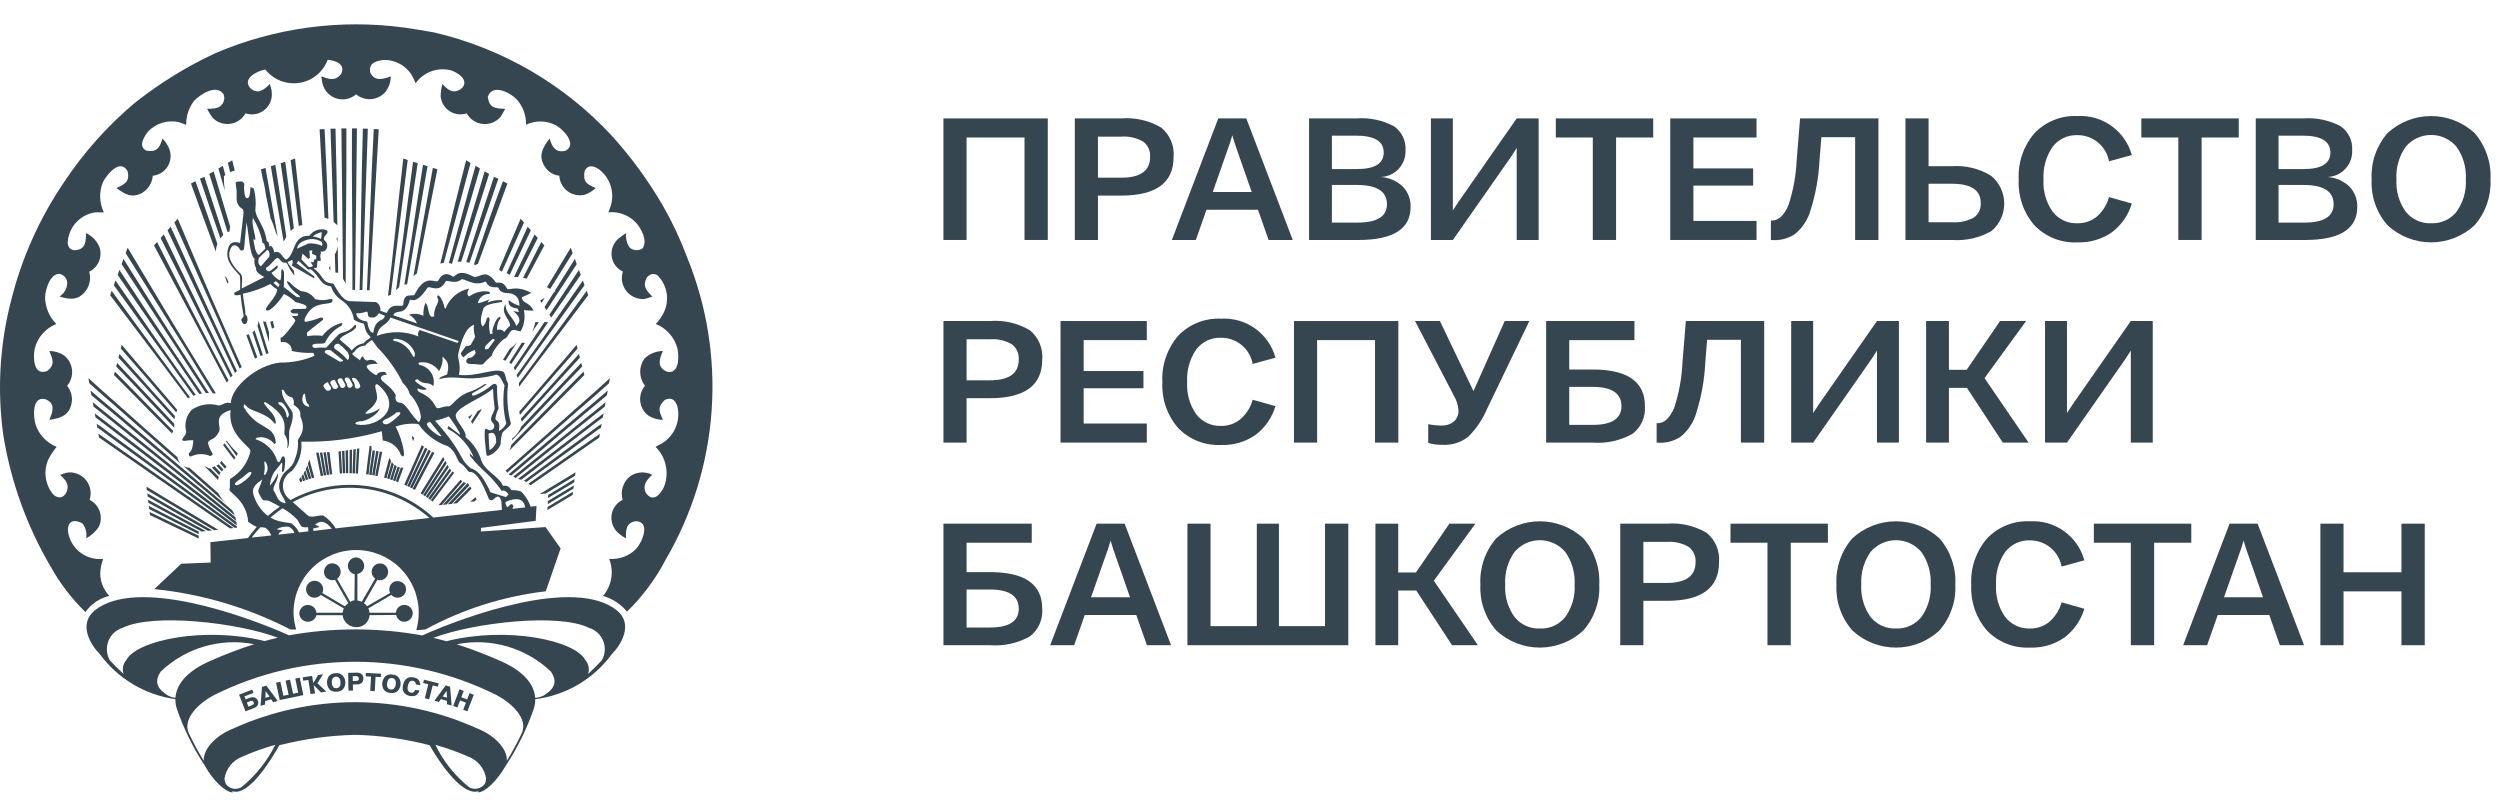 <svg width="90" height="29" viewBox="0 0 90 29" fill="none" xmlns="http://www.w3.org/2000/svg">
<path d="M37.72 4.263V8.639H36.882V4.95H34.797V8.639H33.964V4.263H37.72Z" fill="#364650"/>
<path d="M40.364 4.263C40.867 4.222 41.37 4.338 41.805 4.594C41.959 4.722 42.08 4.885 42.158 5.07C42.235 5.255 42.266 5.455 42.249 5.655C42.249 6.579 41.621 7.041 40.364 7.041H39.526V8.64H38.693V4.263H40.364ZM40.364 6.397C41.057 6.397 41.404 6.147 41.404 5.649C41.411 5.544 41.393 5.438 41.349 5.342C41.306 5.246 41.239 5.162 41.155 5.099C40.915 4.961 40.64 4.898 40.364 4.919H39.526V6.397H40.364Z" fill="#364650"/>
<path d="M45.67 8.639L45.287 7.551H43.433L43.05 8.639H42.187L43.858 4.263H44.867L46.539 8.639H45.67ZM43.658 6.913H45.062L44.448 5.156L44.363 4.871L44.278 5.15L43.658 6.913Z" fill="#364650"/>
<path d="M49.705 6.372C49.997 6.389 50.274 6.507 50.489 6.707C50.587 6.804 50.663 6.921 50.713 7.05C50.763 7.179 50.786 7.316 50.781 7.454C50.781 8.244 50.153 8.639 48.896 8.64H47.127V4.263H48.835C49.3 4.228 49.766 4.325 50.179 4.543C50.318 4.638 50.431 4.769 50.504 4.921C50.578 5.074 50.61 5.243 50.598 5.412C50.603 5.534 50.584 5.655 50.542 5.77C50.5 5.884 50.435 5.989 50.352 6.079C50.269 6.168 50.169 6.24 50.058 6.29C49.947 6.341 49.827 6.368 49.705 6.372ZM48.817 4.883H47.948V6.086H48.847C49.492 6.086 49.814 5.888 49.814 5.491C49.814 5.086 49.482 4.883 48.817 4.883ZM48.878 8.013C49.579 8.013 49.929 7.793 49.93 7.351C49.93 6.889 49.567 6.658 48.841 6.658H47.948V8.013L48.878 8.013Z" fill="#364650"/>
<path d="M51.513 8.64V4.263H52.303V7.576L52.51 7.26L54.601 4.263H55.391V8.639H54.601V5.327L54.419 5.612L52.303 8.64H51.513Z" fill="#364650"/>
<path d="M59.516 4.263V4.95H58.179V8.639H57.341V4.95H56.009V4.263H59.516Z" fill="#364650"/>
<path d="M63.235 4.95H60.962V6.062H63.113V6.682H60.962V7.953H63.235V8.639H60.129V4.263H63.235V4.95Z" fill="#364650"/>
<path d="M63.752 8.639V7.94C63.821 7.943 63.891 7.931 63.956 7.905C64.02 7.88 64.079 7.841 64.129 7.791C64.238 7.674 64.324 7.537 64.384 7.387C64.558 6.859 64.658 6.308 64.682 5.752L64.803 4.263H67.624V8.639H66.785V4.938H65.569L65.502 5.783C65.471 6.389 65.362 6.99 65.18 7.57C65.083 7.91 64.884 8.211 64.609 8.433C64.355 8.597 64.052 8.67 63.752 8.639Z" fill="#364650"/>
<path d="M70.268 5.983C70.763 5.948 71.258 6.069 71.681 6.33C71.827 6.45 71.945 6.602 72.027 6.773C72.108 6.944 72.151 7.131 72.152 7.321C72.153 7.51 72.113 7.698 72.034 7.87C71.954 8.042 71.838 8.195 71.693 8.317C71.261 8.564 70.764 8.676 70.268 8.639H68.596V4.263H69.429V5.983H70.268ZM70.268 8.001C70.542 8.022 70.816 7.963 71.058 7.831C71.141 7.773 71.208 7.694 71.251 7.602C71.295 7.511 71.314 7.41 71.307 7.308C71.307 6.846 70.961 6.615 70.268 6.615H69.429V8.001L70.268 8.001Z" fill="#364650"/>
<path d="M74.789 8.725C74.502 8.739 74.216 8.692 73.949 8.587C73.682 8.481 73.441 8.32 73.242 8.114C72.845 7.658 72.641 7.066 72.673 6.463C72.641 5.855 72.844 5.257 73.242 4.795C73.44 4.587 73.681 4.424 73.948 4.318C74.215 4.211 74.501 4.163 74.789 4.178C75.226 4.153 75.659 4.278 76.015 4.534C76.372 4.789 76.629 5.159 76.746 5.582L75.925 5.807C75.877 5.541 75.736 5.301 75.528 5.129C75.32 4.957 75.059 4.863 74.789 4.865C74.616 4.858 74.445 4.892 74.288 4.966C74.132 5.039 73.996 5.15 73.892 5.287C73.656 5.632 73.542 6.046 73.567 6.463C73.542 6.875 73.658 7.284 73.895 7.621C74 7.757 74.136 7.865 74.291 7.938C74.447 8.01 74.617 8.045 74.789 8.038C75.045 8.043 75.294 7.956 75.491 7.792C75.7 7.607 75.851 7.365 75.925 7.096L76.746 7.327C76.624 7.738 76.374 8.1 76.032 8.36C75.668 8.613 75.231 8.741 74.789 8.725Z" fill="#364650"/>
<path d="M80.595 4.263V4.95H79.258V8.639H78.419V4.95H77.088V4.263H80.595Z" fill="#364650"/>
<path d="M83.785 6.372C84.077 6.389 84.354 6.507 84.569 6.707C84.667 6.804 84.743 6.921 84.793 7.05C84.843 7.179 84.866 7.316 84.861 7.454C84.861 8.244 84.233 8.639 82.976 8.64H81.207V4.263H82.915C83.381 4.228 83.846 4.325 84.259 4.543C84.398 4.638 84.511 4.769 84.584 4.921C84.658 5.074 84.69 5.243 84.678 5.412C84.683 5.534 84.664 5.655 84.622 5.77C84.58 5.884 84.515 5.989 84.432 6.079C84.349 6.168 84.249 6.24 84.138 6.29C84.027 6.341 83.907 6.368 83.785 6.372ZM82.897 4.883H82.028V6.086H82.928C83.572 6.086 83.894 5.888 83.894 5.491C83.894 5.086 83.562 4.883 82.897 4.883ZM82.958 8.013C83.659 8.013 84.01 7.793 84.01 7.351C84.01 6.889 83.647 6.658 82.922 6.658H82.028V8.013L82.958 8.013Z" fill="#364650"/>
<path d="M89.083 8.111C88.658 8.505 88.099 8.725 87.518 8.725C86.938 8.725 86.379 8.505 85.953 8.111C85.553 7.656 85.347 7.062 85.378 6.457C85.346 5.849 85.55 5.252 85.95 4.792C86.377 4.397 86.937 4.178 87.518 4.178C88.099 4.178 88.659 4.397 89.086 4.792C89.486 5.252 89.69 5.849 89.658 6.457C89.689 7.062 89.483 7.656 89.083 8.111ZM87.524 8.038C87.698 8.045 87.872 8.011 88.03 7.939C88.189 7.866 88.328 7.758 88.436 7.621C88.677 7.283 88.795 6.872 88.77 6.457C88.794 6.04 88.677 5.626 88.436 5.284C88.324 5.151 88.184 5.044 88.026 4.971C87.868 4.897 87.696 4.859 87.522 4.859C87.348 4.858 87.176 4.896 87.017 4.969C86.859 5.042 86.719 5.148 86.606 5.281C86.365 5.624 86.247 6.039 86.272 6.457C86.247 6.872 86.365 7.283 86.606 7.621C86.716 7.758 86.856 7.867 87.015 7.94C87.175 8.012 87.349 8.046 87.524 8.038Z" fill="#364650"/>
<path d="M35.635 11.557C36.138 11.516 36.642 11.632 37.076 11.889C37.23 12.016 37.351 12.179 37.429 12.364C37.506 12.549 37.537 12.75 37.52 12.949C37.52 13.873 36.892 14.335 35.635 14.335H34.797V15.934H33.964V11.557H35.635ZM35.635 13.691C36.328 13.691 36.675 13.442 36.675 12.943C36.682 12.838 36.664 12.732 36.62 12.636C36.577 12.54 36.51 12.457 36.426 12.393C36.186 12.255 35.911 12.193 35.635 12.214H34.797V13.691H35.635Z" fill="#364650"/>
<path d="M41.285 12.244H39.012V13.357H41.164V13.977H39.012V15.247H41.285V15.934H38.179V11.557H41.285V12.244Z" fill="#364650"/>
<path d="M43.96 16.019C43.673 16.033 43.387 15.986 43.12 15.881C42.853 15.776 42.612 15.614 42.413 15.408C42.017 14.953 41.813 14.361 41.845 13.758C41.812 13.149 42.016 12.551 42.413 12.089C42.611 11.881 42.852 11.719 43.119 11.612C43.386 11.505 43.673 11.458 43.96 11.472C44.398 11.447 44.831 11.573 45.187 11.828C45.543 12.084 45.801 12.454 45.917 12.876L45.097 13.101C45.048 12.836 44.908 12.596 44.7 12.423C44.492 12.251 44.23 12.158 43.96 12.159C43.787 12.152 43.616 12.187 43.46 12.26C43.303 12.334 43.167 12.444 43.063 12.582C42.828 12.927 42.713 13.341 42.738 13.758C42.714 14.17 42.829 14.578 43.066 14.916C43.171 15.051 43.307 15.16 43.463 15.232C43.618 15.305 43.788 15.339 43.96 15.332C44.216 15.338 44.465 15.25 44.662 15.086C44.872 14.901 45.023 14.659 45.097 14.39L45.917 14.621C45.795 15.033 45.545 15.395 45.203 15.654C44.839 15.908 44.403 16.036 43.96 16.019Z" fill="#364650"/>
<path d="M50.34 11.557V15.934H49.501V12.244H47.416V15.934H46.583V11.557H50.34Z" fill="#364650"/>
<path d="M51.927 16.013C51.754 16.017 51.582 15.995 51.416 15.946V15.271C51.574 15.302 51.735 15.318 51.896 15.32C52.054 15.327 52.209 15.277 52.334 15.18C52.392 15.129 52.438 15.065 52.468 14.993C52.497 14.922 52.51 14.844 52.504 14.767C52.492 14.587 52.438 14.412 52.346 14.256L50.942 11.557H51.836L53.045 14.08L54.17 11.557H55.057L53.538 14.712C53.379 15.088 53.15 15.429 52.863 15.718C52.598 15.929 52.264 16.034 51.927 16.013Z" fill="#364650"/>
<path d="M57.332 13.302C58.588 13.302 59.217 13.74 59.217 14.615C59.232 14.806 59.199 14.998 59.121 15.174C59.043 15.349 58.922 15.502 58.77 15.618C58.332 15.863 57.832 15.973 57.332 15.934H55.661V11.557H58.84V12.244H56.493V13.302L57.332 13.302ZM57.332 15.296C58.025 15.296 58.372 15.071 58.372 14.621C58.372 14.159 58.025 13.928 57.332 13.928H56.493V15.296H57.332Z" fill="#364650"/>
<path d="M59.639 15.934V15.235C59.708 15.238 59.778 15.226 59.843 15.2C59.908 15.174 59.967 15.136 60.016 15.086C60.125 14.968 60.211 14.831 60.271 14.682C60.445 14.153 60.545 13.603 60.569 13.047L60.69 11.557H63.511V15.934H62.672V12.232H61.456L61.389 13.077C61.358 13.684 61.249 14.284 61.067 14.864C60.971 15.204 60.771 15.506 60.496 15.727C60.242 15.891 59.94 15.964 59.639 15.934Z" fill="#364650"/>
<path d="M64.483 15.934V11.557H65.274V14.87L65.48 14.554L67.571 11.557H68.361V15.934H67.571V12.621L67.389 12.907L65.274 15.934L64.483 15.934Z" fill="#364650"/>
<path d="M72.1 15.934L70.811 13.964H70.161V15.934H69.34V11.557H70.161V13.314H70.799L72.003 11.557H72.939L71.443 13.612L73.03 15.934H72.1Z" fill="#364650"/>
<path d="M73.621 15.934V11.557H74.411V14.87L74.618 14.554L76.709 11.557H77.499V15.934H76.709V12.621L76.526 12.907L74.411 15.934L73.621 15.934Z" fill="#364650"/>
<path d="M35.635 20.596C36.892 20.596 37.52 21.034 37.52 21.909C37.535 22.1 37.503 22.293 37.425 22.468C37.346 22.643 37.226 22.796 37.073 22.912C36.636 23.157 36.135 23.267 35.635 23.228H33.964V18.852H37.143V19.538H34.797V20.596H35.635ZM35.635 22.59C36.328 22.59 36.675 22.365 36.675 21.915C36.675 21.453 36.328 21.222 35.635 21.222H34.797V22.59H35.635Z" fill="#364650"/>
<path d="M41.289 23.228L40.906 22.14H39.052L38.669 23.228H37.806L39.478 18.852H40.487L42.158 23.228H41.289ZM39.277 21.502H40.681L40.067 19.745L39.982 19.459L39.897 19.739L39.277 21.502Z" fill="#364650"/>
<path d="M47.701 18.852H48.539V23.228H42.747V18.852H43.579V22.541H45.245V18.852H46.041V22.541H47.701V18.852Z" fill="#364650"/>
<path d="M52.275 23.228L50.986 21.259H50.336V23.228H49.515V18.852H50.336V20.608H50.974L52.178 18.852H53.114L51.618 20.906L53.205 23.228L52.275 23.228Z" fill="#364650"/>
<path d="M56.999 22.699C56.573 23.094 56.014 23.313 55.434 23.313C54.853 23.313 54.294 23.094 53.868 22.699C53.469 22.244 53.263 21.651 53.294 21.046C53.261 20.438 53.466 19.84 53.865 19.38C54.292 18.986 54.852 18.767 55.434 18.767C56.015 18.767 56.575 18.986 57.002 19.38C57.401 19.84 57.606 20.438 57.573 21.046C57.605 21.651 57.399 22.244 56.999 22.699ZM55.44 22.626C55.614 22.634 55.787 22.6 55.946 22.527C56.104 22.455 56.243 22.346 56.352 22.21C56.593 21.872 56.711 21.461 56.686 21.046C56.71 20.629 56.592 20.215 56.352 19.873C56.239 19.74 56.099 19.633 55.941 19.559C55.783 19.486 55.612 19.448 55.437 19.447C55.263 19.447 55.091 19.485 54.933 19.558C54.775 19.631 54.635 19.737 54.522 19.87C54.28 20.213 54.162 20.628 54.187 21.046C54.162 21.461 54.28 21.872 54.522 22.21C54.631 22.347 54.771 22.456 54.931 22.528C55.09 22.601 55.265 22.634 55.44 22.626Z" fill="#364650"/>
<path d="M60.001 18.852C60.504 18.811 61.007 18.927 61.441 19.183C61.596 19.311 61.717 19.474 61.794 19.659C61.871 19.843 61.902 20.044 61.885 20.244C61.885 21.168 61.257 21.63 60.001 21.63H59.162V23.228H58.329V18.852H60.001ZM60.001 20.985C60.694 20.985 61.04 20.736 61.04 20.238C61.048 20.132 61.029 20.027 60.985 19.931C60.942 19.835 60.875 19.751 60.791 19.687C60.551 19.549 60.276 19.487 60.001 19.508H59.162V20.985H60.001Z" fill="#364650"/>
<path d="M65.805 18.852V19.538H64.468V23.228H63.629V19.538H62.298V18.852H65.805Z" fill="#364650"/>
<path d="M69.817 22.699C69.392 23.094 68.833 23.313 68.252 23.313C67.672 23.313 67.112 23.094 66.687 22.699C66.287 22.244 66.081 21.651 66.112 21.046C66.079 20.438 66.284 19.84 66.684 19.38C67.111 18.986 67.671 18.767 68.252 18.767C68.833 18.767 69.393 18.986 69.82 19.38C70.219 19.84 70.424 20.438 70.391 21.046C70.423 21.651 70.217 22.244 69.817 22.699ZM68.258 22.626C68.432 22.634 68.606 22.6 68.764 22.527C68.922 22.455 69.061 22.346 69.17 22.21C69.411 21.872 69.529 21.461 69.504 21.046C69.528 20.629 69.41 20.215 69.17 19.873C69.058 19.74 68.918 19.633 68.76 19.559C68.602 19.486 68.43 19.448 68.256 19.447C68.082 19.447 67.909 19.485 67.751 19.558C67.593 19.631 67.453 19.737 67.34 19.87C67.099 20.213 66.981 20.628 67.006 21.046C66.981 21.461 67.099 21.872 67.34 22.21C67.45 22.347 67.59 22.456 67.749 22.528C67.909 22.601 68.083 22.634 68.258 22.626Z" fill="#364650"/>
<path d="M73.08 23.313C72.794 23.328 72.507 23.281 72.24 23.175C71.974 23.07 71.733 22.909 71.533 22.702C71.137 22.247 70.933 21.655 70.965 21.052C70.932 20.444 71.136 19.846 71.533 19.384C71.732 19.176 71.972 19.013 72.239 18.906C72.506 18.8 72.793 18.752 73.08 18.767C73.518 18.741 73.951 18.867 74.307 19.123C74.663 19.378 74.921 19.748 75.037 20.171L74.217 20.396C74.168 20.13 74.028 19.89 73.82 19.718C73.612 19.546 73.35 19.452 73.08 19.453C72.908 19.446 72.736 19.481 72.58 19.555C72.424 19.628 72.288 19.738 72.183 19.876C71.948 20.221 71.833 20.635 71.858 21.052C71.834 21.464 71.949 21.872 72.187 22.21C72.292 22.346 72.427 22.454 72.583 22.526C72.738 22.599 72.909 22.633 73.08 22.626C73.336 22.632 73.586 22.544 73.782 22.38C73.992 22.196 74.143 21.954 74.217 21.684L75.037 21.915C74.915 22.327 74.665 22.689 74.323 22.948C73.959 23.202 73.523 23.33 73.08 23.313Z" fill="#364650"/>
<path d="M78.886 18.852V19.538H77.549V23.228H76.71V19.538H75.379V18.852H78.886Z" fill="#364650"/>
<path d="M82.076 23.228L81.694 22.14H79.839L79.456 23.228H78.593L80.265 18.852H81.274L82.946 23.228H82.076ZM80.064 21.502H81.469L80.855 19.745L80.769 19.459L80.684 19.739L80.064 21.502Z" fill="#364650"/>
<path d="M86.452 18.852H87.291V23.228H86.452V21.289H84.367V23.228H83.534V18.852H84.367V20.602H86.452V18.852Z" fill="#364650"/>
<path d="M12.804 17.046C12.832 17.045 12.86 17.047 12.887 17.05C12.904 16.75 12.921 16.445 12.937 16.14C12.909 16.148 12.879 16.154 12.85 16.157C12.833 16.453 12.816 16.754 12.804 17.046Z" fill="#364650"/>
<path d="M13.505 17.121C13.534 17.126 13.564 17.133 13.592 17.142C13.647 16.854 13.705 16.562 13.759 16.27L13.672 16.257C13.613 16.545 13.559 16.837 13.505 17.121Z" fill="#364650"/>
<path d="M7.533 6.262C7.75 6.959 7.969 7.656 8.192 8.353L8.2 8.349L8.259 8.34L8.284 8.153C8.088 7.493 7.892 6.83 7.691 6.17L7.533 6.262Z" fill="#364650"/>
<path d="M12.721 16.182C12.708 16.466 12.7 16.754 12.691 17.038C12.721 17.038 12.75 17.042 12.779 17.042C12.787 16.754 12.796 16.457 12.808 16.165C12.779 16.169 12.749 16.174 12.721 16.182Z" fill="#364650"/>
<path d="M12.582 17.038H12.666C12.666 16.758 12.67 16.47 12.674 16.186L12.587 16.199C12.587 16.478 12.582 16.762 12.582 17.038Z" fill="#364650"/>
<path d="M13.543 16.236C13.492 16.524 13.442 16.816 13.396 17.104L13.484 17.117C13.53 16.829 13.58 16.541 13.63 16.249L13.543 16.236Z" fill="#364650"/>
<path d="M13.413 16.216C13.371 16.508 13.33 16.8 13.288 17.088L13.376 17.1C13.418 16.812 13.459 16.52 13.501 16.228L13.413 16.216Z" fill="#364650"/>
<path d="M13.367 16.044C13.346 16.048 13.325 16.054 13.305 16.061C13.259 16.399 13.217 16.737 13.18 17.071L13.267 17.084C13.305 16.779 13.342 16.466 13.38 16.157L13.367 16.044Z" fill="#364650"/>
<path d="M12.441 16.22C12.445 16.491 12.449 16.766 12.453 17.034H12.537C12.533 16.762 12.529 16.483 12.529 16.207L12.441 16.22Z" fill="#364650"/>
<path d="M10.767 17.255C10.778 17.29 10.792 17.325 10.809 17.359C10.834 17.346 10.863 17.338 10.892 17.326C10.871 17.276 10.855 17.226 10.834 17.175C10.814 17.204 10.792 17.23 10.767 17.255Z" fill="#364650"/>
<path d="M8.021 5.97L7.863 6.066C7.938 6.333 8.013 6.596 8.092 6.859C8.069 6.686 8.057 6.512 8.059 6.337C8.078 6.327 8.096 6.316 8.113 6.304C8.08 6.195 8.051 6.083 8.021 5.97Z" fill="#364650"/>
<path d="M15.187 16.024C14.974 16.495 14.761 16.979 14.553 17.451L14.64 17.488C14.845 17.021 15.058 16.549 15.262 16.082C15.237 16.061 15.212 16.044 15.187 16.024Z" fill="#364650"/>
<path d="M11.009 16.887C11.047 17.008 11.08 17.129 11.118 17.25C11.147 17.242 11.176 17.23 11.205 17.221C11.159 17.067 11.114 16.908 11.068 16.75C11.051 16.796 11.03 16.841 11.009 16.887Z" fill="#364650"/>
<path d="M11.085 16.7C11.13 16.875 11.176 17.046 11.226 17.217C11.255 17.208 11.284 17.201 11.314 17.196C11.256 16.979 11.197 16.758 11.139 16.541C11.122 16.595 11.105 16.645 11.085 16.7Z" fill="#364650"/>
<path d="M10.851 17.159C10.867 17.213 10.888 17.267 10.909 17.322C10.936 17.31 10.964 17.3 10.992 17.292C10.963 17.217 10.938 17.142 10.913 17.067C10.892 17.096 10.871 17.13 10.851 17.159Z" fill="#364650"/>
<path d="M11.514 16.295C11.56 16.57 11.606 16.846 11.656 17.117L11.744 17.105C11.698 16.837 11.648 16.562 11.602 16.291C11.572 16.291 11.543 16.295 11.514 16.295Z" fill="#364650"/>
<path d="M12.186 16.249C12.199 16.516 12.215 16.783 12.232 17.046C12.26 17.043 12.287 17.041 12.315 17.042C12.299 16.775 12.286 16.508 12.27 16.241C12.242 16.241 12.214 16.244 12.186 16.249Z" fill="#364650"/>
<path d="M11.769 16.282C11.802 16.549 11.836 16.817 11.873 17.084L11.961 17.071C11.928 16.808 11.894 16.541 11.861 16.274C11.832 16.278 11.802 16.278 11.769 16.282Z" fill="#364650"/>
<path d="M11.644 16.286C11.681 16.558 11.723 16.833 11.765 17.1L11.852 17.088C11.81 16.821 11.773 16.553 11.731 16.282C11.702 16.286 11.673 16.287 11.644 16.286Z" fill="#364650"/>
<path d="M12.312 16.236C12.32 16.503 12.328 16.771 12.341 17.038C12.37 17.038 12.399 17.034 12.428 17.034C12.416 16.766 12.408 16.495 12.399 16.224L12.312 16.236Z" fill="#364650"/>
<path d="M11.381 16.299C11.435 16.583 11.489 16.862 11.548 17.142C11.576 17.133 11.606 17.126 11.635 17.121C11.581 16.85 11.527 16.57 11.473 16.295C11.442 16.298 11.412 16.3 11.381 16.299Z" fill="#364650"/>
<path d="M16.109 16.733C15.85 17.113 15.587 17.497 15.329 17.877C15.35 17.893 15.374 17.91 15.4 17.927C15.65 17.559 15.905 17.188 16.155 16.821C16.138 16.792 16.123 16.763 16.109 16.733Z" fill="#364650"/>
<path d="M16.685 17.355C16.439 17.63 16.189 17.906 15.942 18.173L16.08 18.16C16.314 17.902 16.547 17.647 16.781 17.388C16.747 17.384 16.715 17.373 16.685 17.355Z" fill="#364650"/>
<path d="M16.189 16.867C15.93 17.221 15.671 17.584 15.416 17.939C15.443 17.956 15.468 17.974 15.492 17.993C15.742 17.643 15.997 17.288 16.247 16.938C16.226 16.915 16.207 16.891 16.189 16.867Z" fill="#364650"/>
<path d="M16.581 17.271C16.309 17.576 16.047 17.885 15.784 18.189L15.909 18.177C16.151 17.897 16.397 17.614 16.643 17.33C16.623 17.309 16.602 17.292 16.581 17.271Z" fill="#364650"/>
<path d="M16.347 17.021C16.327 17.005 16.307 16.989 16.289 16.971C16.026 17.317 15.767 17.664 15.508 18.006C15.533 18.023 15.554 18.039 15.575 18.056C15.834 17.714 16.093 17.367 16.351 17.021L16.347 17.021Z" fill="#364650"/>
<path d="M16.034 16.587C15.767 16.996 15.496 17.409 15.233 17.818L15.308 17.868C15.563 17.476 15.825 17.075 16.08 16.679C16.067 16.647 16.051 16.617 16.034 16.587Z" fill="#364650"/>
<path d="M15.308 16.115C15.091 16.574 14.874 17.038 14.657 17.497C14.682 17.509 14.711 17.522 14.74 17.534C14.953 17.079 15.17 16.62 15.387 16.165C15.358 16.149 15.333 16.132 15.308 16.115Z" fill="#364650"/>
<path d="M15.429 16.19C15.203 16.641 14.978 17.096 14.757 17.543C14.782 17.555 14.811 17.572 14.836 17.584C15.057 17.138 15.283 16.687 15.508 16.241C15.479 16.224 15.454 16.207 15.429 16.19Z" fill="#364650"/>
<path d="M14.014 16.483C13.951 16.72 13.889 16.962 13.826 17.196C13.856 17.201 13.885 17.208 13.914 17.217C13.968 17.008 14.022 16.8 14.081 16.591C14.056 16.553 14.035 16.516 14.014 16.483Z" fill="#364650"/>
<path d="M15.554 16.266C15.32 16.708 15.082 17.154 14.853 17.597C14.882 17.609 14.91 17.623 14.937 17.639C15.166 17.196 15.404 16.75 15.638 16.307C15.609 16.296 15.581 16.282 15.554 16.266Z" fill="#364650"/>
<path d="M15.951 16.453C15.68 16.887 15.408 17.326 15.141 17.756C15.166 17.772 15.191 17.793 15.216 17.81C15.479 17.388 15.742 16.958 16.005 16.537C15.989 16.508 15.971 16.48 15.951 16.453Z" fill="#364650"/>
<path d="M14.315 16.8C14.256 16.967 14.202 17.13 14.148 17.292C14.176 17.3 14.204 17.31 14.231 17.322C14.286 17.159 14.34 16.996 14.398 16.829C14.369 16.824 14.341 16.814 14.315 16.8Z" fill="#364650"/>
<path d="M14.206 16.733C14.152 16.908 14.098 17.088 14.043 17.259C14.073 17.267 14.102 17.276 14.127 17.284C14.177 17.121 14.231 16.95 14.281 16.783C14.255 16.768 14.23 16.752 14.206 16.733Z" fill="#364650"/>
<path d="M14.152 16.695C14.135 16.67 14.119 16.65 14.106 16.629C14.048 16.829 13.989 17.025 13.935 17.221C13.964 17.23 13.993 17.242 14.023 17.25C14.073 17.071 14.127 16.892 14.177 16.712C14.169 16.708 14.16 16.7 14.152 16.695Z" fill="#364650"/>
<path d="M14.248 17.326C14.277 17.338 14.306 17.346 14.332 17.359C14.394 17.184 14.457 17.008 14.524 16.833C14.492 16.837 14.459 16.837 14.428 16.833C14.365 17 14.306 17.163 14.248 17.326Z" fill="#364650"/>
<path d="M14.912 15.773C14.887 15.744 14.866 15.719 14.845 15.694C14.837 15.707 14.832 15.721 14.828 15.736C14.841 15.79 14.857 15.84 14.87 15.89C14.881 15.85 14.895 15.811 14.912 15.773Z" fill="#364650"/>
<path d="M16.923 17.509C16.719 17.718 16.514 17.927 16.31 18.131L16.451 18.119C16.622 17.943 16.798 17.768 16.973 17.593C16.959 17.564 16.942 17.536 16.923 17.509Z" fill="#364650"/>
<path d="M16.927 18.064L17.086 18.048C17.107 18.027 17.132 18.006 17.157 17.985L17.119 17.897C17.052 17.956 16.99 18.01 16.927 18.064Z" fill="#364650"/>
<path d="M16.84 17.397L16.835 17.392C16.598 17.647 16.356 17.902 16.118 18.156L16.264 18.14C16.472 17.918 16.685 17.697 16.898 17.472C16.882 17.444 16.862 17.419 16.84 17.397Z" fill="#364650"/>
<path d="M17.173 18.039V18.031C17.169 18.035 17.165 18.035 17.165 18.039H17.173Z" fill="#364650"/>
<path d="M10.934 17.034C10.959 17.117 10.984 17.201 11.013 17.284C11.038 17.276 11.068 17.267 11.097 17.259C11.059 17.15 11.026 17.038 10.988 16.925C10.973 16.962 10.955 16.999 10.934 17.034Z" fill="#364650"/>
<path d="M6.585 16.762C7.115 17.23 7.687 17.726 8.259 18.231C8.259 18.229 8.258 18.227 8.256 18.226C8.255 18.224 8.253 18.223 8.251 18.223C8.088 18.097 7.954 17.938 7.858 17.756C7.508 17.447 7.157 17.138 6.819 16.841C6.736 16.836 6.655 16.809 6.585 16.762Z" fill="#364650"/>
<path d="M7.629 16.829C7.717 16.921 7.804 17.013 7.892 17.109C7.904 17.076 7.921 17.045 7.942 17.017C7.867 16.942 7.796 16.862 7.725 16.787L7.629 16.829Z" fill="#364650"/>
<path d="M7.541 16.871C7.462 16.829 7.404 16.796 7.354 16.775C7.516 16.942 7.687 17.113 7.854 17.284C7.857 17.244 7.864 17.205 7.875 17.167C7.771 17.063 7.667 16.962 7.566 16.858L7.541 16.871Z" fill="#364650"/>
<path d="M7.917 16.662C7.975 16.729 8.034 16.796 8.092 16.867C8.099 16.858 8.108 16.851 8.117 16.846C8.132 16.834 8.146 16.822 8.159 16.808L7.971 16.595L7.917 16.662Z" fill="#364650"/>
<path d="M7.859 16.729L7.788 16.762C7.85 16.829 7.913 16.9 7.98 16.971C7.999 16.948 8.02 16.925 8.042 16.904C7.988 16.841 7.93 16.779 7.871 16.716L7.859 16.729Z" fill="#364650"/>
<path d="M8.868 12.059C8.96 12.309 9.064 12.597 9.177 12.91C9.205 12.895 9.235 12.881 9.265 12.868C9.152 12.56 9.048 12.28 8.96 12.034C8.931 12.046 8.9 12.054 8.868 12.059Z" fill="#364650"/>
<path d="M8.188 10.202C8.201 10.189 8.213 10.181 8.226 10.168C8.206 10.076 8.158 9.993 8.088 9.93C8.121 10.022 8.155 10.11 8.188 10.202Z" fill="#364650"/>
<path d="M9.816 11.546C9.774 11.566 9.741 11.583 9.728 11.591C9.749 11.667 9.77 11.75 9.791 11.833L9.878 11.787C9.857 11.704 9.832 11.621 9.816 11.546Z" fill="#364650"/>
<path d="M9.269 11.733C9.357 12.021 9.461 12.359 9.582 12.743L9.67 12.718C9.528 12.259 9.403 11.863 9.307 11.546C9.303 11.61 9.291 11.673 9.269 11.733Z" fill="#364650"/>
<path d="M9.089 11.963C9.173 12.213 9.269 12.501 9.377 12.818C9.406 12.805 9.435 12.794 9.465 12.785C9.352 12.455 9.252 12.155 9.165 11.896C9.142 11.921 9.116 11.943 9.089 11.963Z" fill="#364650"/>
<path d="M9.682 11.959C9.64 11.825 9.603 11.696 9.569 11.583L9.469 11.575C9.532 11.787 9.603 12.042 9.686 12.322C9.682 12.197 9.682 12.075 9.682 11.959Z" fill="#364650"/>
<path d="M8.56 16.324C8.555 16.316 8.55 16.309 8.543 16.303C8.402 16.168 8.273 16.02 8.159 15.861C8.153 15.872 8.146 15.883 8.138 15.894C8.263 16.065 8.389 16.236 8.514 16.416C8.531 16.386 8.546 16.355 8.56 16.324Z" fill="#364650"/>
<path d="M16.902 15.085C16.94 15.026 16.977 14.968 17.011 14.909C16.961 14.943 16.907 14.976 16.856 15.009C16.856 15.014 16.877 15.043 16.902 15.085Z" fill="#364650"/>
<path d="M17.34 14.726C17.295 14.746 17.244 14.776 17.195 14.801C17.115 14.922 17.036 15.047 16.956 15.172C16.973 15.201 16.99 15.231 17.007 15.256C17.115 15.089 17.22 14.93 17.324 14.771C17.328 14.755 17.336 14.738 17.34 14.726Z" fill="#364650"/>
<path d="M17.257 15.059C17.242 15.076 17.228 15.095 17.215 15.114L17.249 15.093C17.253 15.08 17.253 15.068 17.257 15.059Z" fill="#364650"/>
<path d="M8.029 16.019C8.159 16.191 8.292 16.366 8.426 16.545C8.442 16.52 8.459 16.499 8.476 16.474C8.342 16.303 8.213 16.128 8.088 15.961C8.067 15.979 8.048 15.999 8.029 16.019Z" fill="#364650"/>
<path d="M16.477 9.425C16.52 9.42 16.563 9.418 16.606 9.417C16.94 8.365 17.274 7.314 17.608 6.262L17.449 6.17C17.115 7.255 16.798 8.345 16.477 9.425Z" fill="#364650"/>
<path d="M16.159 9.467C16.196 9.472 16.231 9.483 16.264 9.5L16.272 9.496C16.606 8.353 16.944 7.209 17.278 6.066L17.119 5.97C16.789 7.134 16.48 8.303 16.159 9.467Z" fill="#364650"/>
<path d="M7.153 19.387V19.287C6.544 18.995 5.947 18.707 5.384 18.431L5.4 18.544C5.96 18.816 6.552 19.099 7.153 19.387Z" fill="#364650"/>
<path d="M16.785 9.434C16.825 9.44 16.863 9.448 16.902 9.459C17.248 8.449 17.599 7.443 17.941 6.433L17.783 6.366C17.44 7.385 17.115 8.411 16.785 9.434Z" fill="#364650"/>
<path d="M7.854 19.07C6.961 18.536 6.06 17.997 5.271 17.518L5.284 17.639C6.031 18.089 6.861 18.586 7.704 19.087L7.854 19.07Z" fill="#364650"/>
<path d="M7.261 19.137L7.412 19.12C6.694 18.732 5.98 18.348 5.329 17.989L5.342 18.102C5.947 18.431 6.598 18.782 7.261 19.137Z" fill="#364650"/>
<path d="M7.487 19.112L7.637 19.095C6.827 18.636 6.026 18.177 5.304 17.76L5.317 17.877C5.989 18.265 6.731 18.686 7.487 19.112Z" fill="#364650"/>
<path d="M7.153 19.233L7.149 19.149L7.174 19.145C6.548 18.824 5.93 18.511 5.358 18.215L5.371 18.327C5.934 18.615 6.54 18.924 7.153 19.233Z" fill="#364650"/>
<path d="M3.597 15.456C4.478 16.111 6.506 17.584 8.451 19.003L8.53 18.995V18.953C6.581 17.53 4.54 16.036 3.639 15.364C3.581 15.326 3.531 15.293 3.48 15.256L3.505 15.398C3.535 15.419 3.565 15.439 3.597 15.456Z" fill="#364650"/>
<path d="M4.136 13.378L4.103 13.499C4.307 13.707 4.516 13.912 4.72 14.12C5.054 14.463 5.572 14.984 6.193 15.606L6.223 15.543C6.23 15.536 6.235 15.528 6.239 15.518C5.63 14.901 5.117 14.379 4.787 14.037C4.57 13.82 4.353 13.599 4.136 13.378Z" fill="#364650"/>
<path d="M6.273 15.256C5.73 14.675 5.271 14.191 4.97 13.866C4.716 13.603 4.465 13.332 4.215 13.065L4.182 13.194C4.424 13.44 4.657 13.695 4.899 13.941C5.212 14.279 5.697 14.788 6.272 15.398C6.277 15.352 6.273 15.302 6.273 15.256Z" fill="#364650"/>
<path d="M3.965 10.627C4.595 11.462 5.225 12.288 5.851 13.119C6.072 13.415 6.39 13.841 6.769 14.342C6.79 14.329 6.815 14.317 6.84 14.3C6.46 13.795 6.143 13.369 5.922 13.065C5.284 12.209 4.649 11.341 4.019 10.469L3.965 10.627Z" fill="#364650"/>
<path d="M8.28 19.024L8.409 19.008C6.485 17.668 4.478 16.274 3.543 15.614L3.568 15.752C4.503 16.407 6.418 17.735 8.28 19.024Z" fill="#364650"/>
<path d="M3.744 15.256C4.616 15.932 6.611 17.455 8.526 18.916C8.522 18.874 8.514 18.832 8.51 18.791C6.623 17.346 4.666 15.844 3.785 15.164C3.66 15.068 3.539 14.976 3.41 14.88L3.439 15.026C3.539 15.105 3.639 15.181 3.744 15.256Z" fill="#364650"/>
<path d="M6.298 14.976C5.822 14.45 5.421 14.008 5.15 13.699C4.866 13.382 4.582 13.065 4.298 12.743L4.265 12.877C4.536 13.173 4.808 13.469 5.083 13.77C5.363 14.083 5.78 14.546 6.277 15.093C6.282 15.053 6.289 15.014 6.298 14.976Z" fill="#364650"/>
<path d="M3.218 13.799C3.547 14.095 3.881 14.388 4.215 14.675C4.695 15.101 5.53 15.836 6.502 16.691C6.445 16.626 6.406 16.547 6.389 16.462C5.492 15.669 4.724 14.993 4.269 14.584C3.902 14.267 3.543 13.941 3.18 13.611L3.218 13.799Z" fill="#364650"/>
<path d="M4.052 14.863C4.862 15.552 6.673 17.071 8.455 18.561C8.43 18.492 8.397 18.426 8.355 18.365C6.631 16.913 4.899 15.456 4.102 14.771C3.818 14.538 3.543 14.3 3.259 14.058L3.293 14.229C3.543 14.446 3.802 14.655 4.052 14.863Z" fill="#364650"/>
<path d="M3.898 15.059C4.741 15.74 6.648 17.267 8.506 18.757C8.497 18.709 8.486 18.662 8.472 18.615C6.653 17.15 4.783 15.652 3.944 14.968C3.74 14.805 3.539 14.646 3.339 14.479L3.368 14.638C3.543 14.78 3.719 14.918 3.898 15.059Z" fill="#364650"/>
<path d="M6.381 14.755C5.951 14.254 5.588 13.828 5.338 13.532C5.016 13.165 4.699 12.789 4.382 12.414L4.349 12.547C4.653 12.898 4.962 13.252 5.267 13.599C5.521 13.899 5.897 14.329 6.344 14.847C6.356 14.813 6.369 14.784 6.381 14.755Z" fill="#364650"/>
<path d="M5.78 8.566C6.369 9.726 6.953 10.894 7.537 12.05C7.717 12.418 7.988 12.956 8.305 13.59C8.326 13.565 8.351 13.54 8.372 13.515C8.063 12.893 7.8 12.368 7.625 12.005C7.041 10.828 6.473 9.63 5.897 8.44L5.78 8.566Z" fill="#364650"/>
<path d="M6.277 8.011C6.849 9.283 7.425 10.565 7.992 11.833C8.142 12.184 8.364 12.681 8.627 13.273L8.702 13.211C8.443 12.63 8.23 12.138 8.08 11.792C7.504 10.502 6.957 9.183 6.398 7.873L6.277 8.011Z" fill="#364650"/>
<path d="M4.098 10.268C4.749 11.17 5.4 12.075 6.051 12.969C6.268 13.282 6.585 13.72 6.961 14.246C6.99 14.237 7.02 14.225 7.049 14.216C6.665 13.682 6.343 13.232 6.122 12.914C5.459 11.988 4.816 11.04 4.157 10.097L4.098 10.268Z" fill="#364650"/>
<path d="M6.03 8.29C6.606 9.509 7.183 10.726 7.762 11.942C7.929 12.301 8.171 12.814 8.459 13.428C8.48 13.403 8.505 13.382 8.53 13.357C8.246 12.756 8.013 12.251 7.85 11.896C7.274 10.661 6.715 9.409 6.143 8.161L6.03 8.29Z" fill="#364650"/>
<path d="M6.874 6.608C7.22 7.568 7.495 8.311 7.767 9.054C7.773 8.96 7.793 8.867 7.825 8.779C7.596 8.094 7.353 7.393 7.036 6.525C6.98 6.549 6.926 6.577 6.874 6.608Z" fill="#364650"/>
<path d="M7.199 6.433C7.441 7.151 7.683 7.865 7.934 8.582C7.965 8.539 8 8.499 8.038 8.461C7.813 7.764 7.587 7.063 7.358 6.366L7.199 6.433Z" fill="#364650"/>
<path d="M8.201 5.866C8.23 5.978 8.259 6.091 8.288 6.199C8.34 6.173 8.395 6.153 8.451 6.141C8.422 6.016 8.388 5.895 8.359 5.77L8.201 5.866Z" fill="#364650"/>
<path d="M5.542 8.833C6.135 9.947 6.731 11.061 7.32 12.167C7.516 12.547 7.812 13.106 8.163 13.774C8.184 13.749 8.205 13.72 8.225 13.691C7.879 13.044 7.591 12.497 7.399 12.121C6.811 10.995 6.235 9.851 5.655 8.712L5.542 8.833Z" fill="#364650"/>
<path d="M4.378 9.509C5.075 10.573 5.769 11.632 6.46 12.685C6.682 13.035 7.011 13.544 7.408 14.15H7.521C7.112 13.52 6.769 12.989 6.54 12.63C5.834 11.541 5.142 10.427 4.445 9.321L4.378 9.509Z" fill="#364650"/>
<path d="M4.236 9.897C4.908 10.874 5.584 11.85 6.252 12.827C6.473 13.152 6.794 13.624 7.174 14.183C7.207 14.175 7.24 14.17 7.274 14.166C6.882 13.59 6.552 13.106 6.331 12.773C5.646 11.762 4.975 10.74 4.298 9.718L4.236 9.897Z" fill="#364650"/>
<path d="M4.524 9.112C5.242 10.256 5.96 11.408 6.673 12.551C6.899 12.927 7.245 13.486 7.658 14.158C7.695 14.163 7.733 14.165 7.771 14.162C7.345 13.47 6.986 12.885 6.748 12.493C6.022 11.312 5.317 10.11 4.595 8.916L4.524 9.112Z" fill="#364650"/>
<path d="M15.851 9.492C15.891 9.479 15.933 9.469 15.976 9.463C16.297 8.265 16.619 7.066 16.94 5.866L16.781 5.77C16.46 7.009 16.159 8.253 15.851 9.492Z" fill="#364650"/>
<path d="M14.256 10.452C14.29 10.41 14.328 10.373 14.369 10.339C14.594 8.854 14.817 7.365 15.037 5.874L14.87 5.824C14.657 7.368 14.477 8.92 14.256 10.452Z" fill="#364650"/>
<path d="M13.968 10.652L14.052 10.619L14.068 10.615C14.273 9 14.477 7.376 14.678 5.761L14.519 5.707C14.323 7.36 14.168 9.016 13.968 10.652Z" fill="#364650"/>
<path d="M15.746 6.095L15.583 6.045C15.341 7.347 15.116 8.653 14.882 9.947C14.92 9.908 14.962 9.873 15.008 9.843C15.25 8.595 15.496 7.346 15.746 6.095Z" fill="#364650"/>
<path d="M13.634 4.655C13.592 4.651 13.492 4.647 13.455 4.647C13.35 6.579 13.3 8.524 13.209 10.448C13.238 10.448 13.271 10.452 13.305 10.452C13.409 8.52 13.526 6.583 13.634 4.655Z" fill="#364650"/>
<path d="M14.557 10.248C14.588 10.239 14.62 10.235 14.653 10.235L14.657 10.227C14.903 8.812 15.148 7.398 15.391 5.987L15.229 5.932C14.995 7.372 14.79 8.812 14.557 10.248Z" fill="#364650"/>
<path d="M19.674 11.17C20.037 10.619 20.395 10.064 20.763 9.509L20.696 9.321C20.45 9.709 20.212 10.093 19.97 10.477C19.979 10.481 19.988 10.487 19.995 10.494L19.936 10.527C19.824 10.707 19.715 10.882 19.602 11.057L19.674 11.17Z" fill="#364650"/>
<path d="M19.706 18.361C19.727 18.352 20.596 17.826 20.616 17.814L20.629 17.701C20.604 17.714 19.736 18.239 19.711 18.252L19.706 18.361Z" fill="#364650"/>
<path d="M20.546 8.916C20.258 9.392 19.974 9.868 19.69 10.339C19.732 10.36 19.769 10.381 19.807 10.402C20.078 9.972 20.345 9.542 20.616 9.112L20.546 8.916Z" fill="#364650"/>
<path d="M20.683 17.246C20.65 17.267 19.769 17.801 19.736 17.818L19.727 17.931C19.761 17.914 20.637 17.384 20.671 17.363L20.683 17.246Z" fill="#364650"/>
<path d="M20.717 17.004C20.566 17.096 19.573 17.697 19.423 17.789L19.652 17.764C19.719 17.722 20.633 17.167 20.704 17.125L20.717 17.004Z" fill="#364650"/>
<path d="M20.658 17.476C20.629 17.492 19.753 18.023 19.723 18.039L19.719 18.148C19.744 18.131 20.616 17.605 20.646 17.588L20.658 17.476Z" fill="#364650"/>
<path d="M12.946 10.44H13.046C13.104 8.507 13.18 6.571 13.242 4.634C13.2 4.63 13.1 4.63 13.063 4.63C13.004 6.567 13 8.511 12.946 10.44Z" fill="#364650"/>
<path d="M10.104 5.874C10.22 6.688 10.34 7.501 10.463 8.315C10.499 8.281 10.539 8.249 10.579 8.219C10.479 7.422 10.379 6.621 10.27 5.824L10.104 5.874Z" fill="#364650"/>
<path d="M9.749 5.987C9.899 6.892 10.054 7.796 10.212 8.699C10.242 8.637 10.275 8.578 10.308 8.52C10.179 7.66 10.05 6.796 9.912 5.932L9.749 5.987Z" fill="#364650"/>
<path d="M9.394 6.095C9.419 6.229 9.444 6.358 9.469 6.491L9.477 6.496C9.515 6.671 9.553 6.85 9.578 7.038C9.636 7.318 9.69 7.597 9.745 7.877C9.761 7.906 9.774 7.931 9.786 7.956C9.866 8.136 9.903 8.344 9.995 8.507C9.853 7.689 9.707 6.868 9.557 6.045L9.394 6.095Z" fill="#364650"/>
<path d="M21.597 15.614C21.038 16.007 20.099 16.662 19.026 17.409C19.051 17.43 19.072 17.451 19.097 17.472C20.12 16.762 21.017 16.14 21.572 15.752L21.597 15.614Z" fill="#364650"/>
<path d="M10.884 8.102C10.797 7.305 10.713 6.504 10.621 5.707L10.463 5.761C10.559 6.55 10.655 7.343 10.755 8.132C10.797 8.119 10.841 8.11 10.884 8.102Z" fill="#364650"/>
<path d="M11.723 7.848L11.823 7.881C11.781 6.805 11.74 5.724 11.685 4.647C11.648 4.647 11.548 4.651 11.506 4.655C11.56 5.719 11.623 6.779 11.685 7.844C11.698 7.843 11.711 7.844 11.723 7.848Z" fill="#364650"/>
<path d="M12.445 10.206C12.441 8.349 12.482 6.487 12.47 4.622H12.29C12.307 6.429 12.327 8.235 12.349 10.039C12.378 10.093 12.412 10.152 12.445 10.206Z" fill="#364650"/>
<path d="M11.898 4.634C11.932 5.753 11.973 6.871 12.011 7.99L12.14 8.107L12.145 8.111C12.128 6.951 12.111 5.79 12.078 4.63C12.04 4.63 11.94 4.63 11.898 4.634Z" fill="#364650"/>
<path d="M12.783 10.435C12.804 8.499 12.826 6.561 12.85 4.622H12.67C12.653 6.562 12.699 8.503 12.687 10.435H12.783Z" fill="#364650"/>
<path d="M12.074 9.813C12.103 9.813 12.136 9.818 12.174 9.818C12.165 9.488 12.161 9.162 12.157 8.833C12.151 8.948 12.115 9.061 12.053 9.158C12.057 9.379 12.065 9.597 12.074 9.813Z" fill="#364650"/>
<path d="M12.115 8.599C12.137 8.645 12.15 8.694 12.153 8.745C12.153 8.67 12.153 8.595 12.149 8.52L12.115 8.599Z" fill="#364650"/>
<path d="M11.84 9.642C11.856 9.675 11.876 9.706 11.898 9.734C11.894 9.684 11.89 9.63 11.89 9.58L11.84 9.642Z" fill="#364650"/>
<path d="M18.68 12.685C18.751 12.572 18.826 12.459 18.901 12.347L18.788 12.334C18.726 12.434 18.663 12.535 18.601 12.631C18.521 12.752 18.434 12.893 18.334 13.048C18.359 13.065 18.383 13.085 18.404 13.106C18.509 12.948 18.601 12.81 18.68 12.685Z" fill="#364650"/>
<path d="M19.498 10.899C19.536 10.84 19.573 10.782 19.611 10.719L19.444 10.819L19.498 10.899Z" fill="#364650"/>
<path d="M19.945 11.591V11.595C19.636 12.038 19.331 12.48 19.018 12.914C18.901 13.077 18.759 13.277 18.597 13.503C18.609 13.537 18.623 13.57 18.638 13.603C18.814 13.357 18.964 13.144 19.089 12.969C19.74 12.075 20.391 11.17 21.042 10.268L20.984 10.097C20.633 10.598 20.291 11.095 19.945 11.591Z" fill="#364650"/>
<path d="M18.442 15.786C18.438 15.807 18.434 15.832 18.43 15.857C19.198 15.047 19.849 14.358 20.241 13.941C20.483 13.695 20.717 13.44 20.959 13.194L20.925 13.065C20.675 13.332 20.425 13.603 20.17 13.866C19.849 14.212 19.352 14.734 18.768 15.356C18.7 15.526 18.588 15.675 18.442 15.786Z" fill="#364650"/>
<path d="M20.42 14.12C20.625 13.912 20.833 13.707 21.038 13.499L21.005 13.378C20.788 13.599 20.57 13.82 20.353 14.037C19.932 14.467 19.231 15.181 18.409 16.011C18.394 16.081 18.372 16.15 18.342 16.216C19.222 15.327 19.978 14.567 20.42 14.12Z" fill="#364650"/>
<path d="M19.218 13.065C19.073 13.261 18.893 13.503 18.68 13.787C18.684 13.832 18.684 13.878 18.684 13.924C18.926 13.603 19.131 13.332 19.29 13.119C19.916 12.288 20.546 11.462 21.176 10.627L21.122 10.469C20.491 11.341 19.857 12.209 19.218 13.065Z" fill="#364650"/>
<path d="M19.778 11.328L19.845 11.433C20.195 10.924 20.549 10.412 20.905 9.897L20.842 9.718C20.483 10.256 20.133 10.794 19.778 11.328Z" fill="#364650"/>
<path d="M18.238 9.83C18.277 9.848 18.315 9.869 18.351 9.893C18.601 9.363 18.855 8.829 19.11 8.29L18.997 8.161C18.743 8.72 18.488 9.275 18.238 9.83Z" fill="#364650"/>
<path d="M17.966 9.697C17.991 9.718 18.013 9.742 18.033 9.768C18.046 9.768 18.058 9.772 18.071 9.772C18.334 9.188 18.598 8.601 18.864 8.011L18.743 7.873C18.48 8.482 18.225 9.092 17.966 9.697Z" fill="#364650"/>
<path d="M18.83 10.001C18.872 10.01 18.913 10.022 18.959 10.031C19.172 9.634 19.385 9.233 19.598 8.833L19.485 8.712C19.264 9.142 19.047 9.571 18.83 10.001Z" fill="#364650"/>
<path d="M18.505 9.972C18.552 9.969 18.6 9.971 18.647 9.976C18.885 9.505 19.122 9.037 19.36 8.566L19.244 8.44C18.993 8.95 18.751 9.463 18.505 9.972Z" fill="#364650"/>
<path d="M18.497 13.236C18.512 13.268 18.526 13.302 18.538 13.336C18.672 13.144 18.789 12.973 18.889 12.827C19.169 12.418 19.452 12.005 19.736 11.596H19.598C19.335 11.988 19.073 12.384 18.81 12.773C18.718 12.906 18.613 13.06 18.497 13.236Z" fill="#364650"/>
<path d="M18.601 12.322C18.538 12.416 18.454 12.495 18.355 12.551C18.296 12.647 18.234 12.752 18.159 12.868V12.873C18.142 12.902 18.125 12.927 18.108 12.956C18.14 12.963 18.17 12.973 18.2 12.985C18.3 12.822 18.388 12.676 18.467 12.551C18.513 12.476 18.563 12.397 18.609 12.322L18.601 12.322Z" fill="#364650"/>
<path d="M17.061 9.517C17.076 9.525 17.092 9.533 17.107 9.542C17.136 9.524 17.168 9.511 17.203 9.505C17.536 8.603 17.845 7.76 18.267 6.608C18.214 6.577 18.16 6.549 18.104 6.525C17.666 7.706 17.378 8.578 17.061 9.517Z" fill="#364650"/>
<path d="M21.96 13.611C21.597 13.941 21.238 14.267 20.871 14.584C20.325 15.072 19.327 15.953 18.2 16.946C18.221 16.967 18.242 16.992 18.263 17.013C19.394 16.023 20.383 15.151 20.925 14.675C21.259 14.387 21.593 14.095 21.923 13.799L21.96 13.611Z" fill="#364650"/>
<path d="M21.731 14.88C21.601 14.976 21.48 15.068 21.355 15.164C20.792 15.598 19.79 16.37 18.646 17.242C18.687 17.249 18.728 17.259 18.767 17.271C19.882 16.42 20.85 15.677 21.397 15.256C21.501 15.181 21.601 15.105 21.701 15.026L21.731 14.88Z" fill="#364650"/>
<path d="M21.881 14.058C21.597 14.3 21.322 14.538 21.038 14.771C20.479 15.247 19.465 16.103 18.317 17.071C18.321 17.079 18.329 17.088 18.334 17.096C18.359 17.101 18.384 17.108 18.409 17.117C19.544 16.165 20.541 15.326 21.088 14.863C21.338 14.655 21.597 14.446 21.848 14.229L21.881 14.058Z" fill="#364650"/>
<path d="M21.802 14.479C21.601 14.646 21.401 14.805 21.196 14.968C20.637 15.423 19.627 16.232 18.48 17.154C18.509 17.171 18.534 17.192 18.559 17.209C19.698 16.299 20.691 15.502 21.242 15.059C21.422 14.918 21.597 14.78 21.772 14.638L21.802 14.479Z" fill="#364650"/>
<path d="M19.802 13.532C19.535 13.845 19.151 14.292 18.692 14.822L18.717 14.934C19.197 14.379 19.598 13.916 19.873 13.599C20.178 13.252 20.487 12.898 20.791 12.547L20.758 12.414C20.441 12.789 20.124 13.165 19.802 13.532Z" fill="#364650"/>
<path d="M21.66 15.256C21.61 15.293 21.56 15.326 21.501 15.364C20.95 15.773 19.974 16.487 18.859 17.309C18.889 17.323 18.919 17.338 18.947 17.355C20.049 16.553 21.005 15.857 21.543 15.456C21.575 15.439 21.606 15.419 21.635 15.398L21.66 15.256Z" fill="#364650"/>
<path d="M18.784 15.18C19.314 14.592 19.761 14.1 20.057 13.77C20.333 13.469 20.604 13.173 20.875 12.877L20.842 12.743C20.558 13.065 20.274 13.382 19.991 13.699C19.698 14.024 19.268 14.5 18.751 15.072C18.764 15.105 18.772 15.143 18.784 15.18Z" fill="#364650"/>
<path d="M19.16 11.95C19.239 11.834 19.319 11.712 19.398 11.596H19.269C19.248 11.718 19.211 11.837 19.16 11.95Z" fill="#364650"/>
<path d="M8.643 8.746C8.426 8.679 8.284 8.729 8.226 8.904C8.075 9.355 8.359 9.614 8.61 9.898C8.651 9.873 8.651 10.132 8.643 10.432C8.568 10.482 8.443 10.499 8.426 10.574C8.443 10.666 8.601 10.624 8.66 10.607C8.683 10.857 8.719 11.105 8.768 11.35C8.777 11.442 8.685 11.45 8.685 11.525C8.718 11.601 8.743 11.676 8.818 11.667C8.944 11.642 8.935 11.367 8.835 11.333C8.843 11.141 8.76 10.824 8.743 10.574C9.089 10.502 9.423 10.384 9.737 10.223C9.805 10.301 9.887 10.366 9.979 10.415C9.979 10.707 9.461 11.1 9.595 11.175C9.728 11.242 10.104 10.791 10.221 10.582C10.375 10.655 10.517 10.754 10.638 10.874C10.888 10.941 10.997 10.966 11.03 11.033C11.03 11.066 11.047 11.1 10.997 11.116C10.888 11.125 10.721 11.116 10.554 11.125C10.429 11.183 10.429 11.233 10.554 11.283H10.713C10.78 11.35 10.705 11.392 10.563 11.375C10.421 11.35 10.638 11.475 10.63 11.542C10.63 11.609 10.162 12.201 10.12 12.151C10.079 12.101 10.112 12.26 10.112 12.318C10.159 12.306 10.209 12.305 10.257 12.316C10.305 12.326 10.35 12.348 10.388 12.379C10.426 12.409 10.456 12.449 10.477 12.493C10.497 12.538 10.506 12.587 10.504 12.636C10.759 12.692 11.02 12.715 11.281 12.702C11.306 12.736 11.306 12.786 11.322 12.811C10.931 12.974 10.511 13.057 10.087 13.053C9.244 13.136 8.326 13.938 8.309 14.514C8.101 14.447 8 14.605 7.867 14.597C7.704 14.55 7.532 14.54 7.365 14.567C7.197 14.594 7.038 14.659 6.899 14.756C6.8 14.861 6.731 14.991 6.697 15.131C6.664 15.271 6.667 15.418 6.707 15.557C6.681 15.715 6.439 15.857 6.64 15.874C6.744 15.853 6.851 15.845 6.957 15.849C6.949 16.125 6.874 16.283 6.798 16.308C6.79 16.433 6.832 16.433 6.874 16.433C6.981 16.38 7.098 16.35 7.218 16.348C7.338 16.345 7.457 16.368 7.566 16.417C7.775 16.35 7.566 16.317 7.483 15.932C7.583 15.766 7.716 15.866 7.875 15.557C8.009 15.365 7.608 14.973 8.301 14.764C8.184 15.657 9.019 16.074 9.019 16.233C8.973 16.441 8.885 16.637 8.76 16.81C8.635 16.982 8.476 17.127 8.292 17.235C8.251 17.276 8.301 17.502 8.259 17.619C8.217 17.719 8.877 17.994 8.935 18.787C9.032 18.857 9.135 18.919 9.243 18.971C9.13 19.097 9.024 19.23 8.925 19.368L7.575 19.517L7.583 20.252L6.523 20.294L5.555 21.208C7.266 21.381 8.93 21.875 10.458 22.664H10.663C10.601 22.464 10.569 22.256 10.567 22.047C10.569 21.45 10.807 20.879 11.23 20.458C11.652 20.037 12.224 19.801 12.821 19.801C13.417 19.801 13.989 20.037 14.411 20.458C14.834 20.879 15.072 21.45 15.074 22.047C15.074 22.262 15.045 22.477 14.987 22.685L15.308 22.664C16.653 21.931 18.127 21.464 19.648 21.287L20.182 19.743L19.64 18.975L17.315 19.134V19.004L19.285 18.75L19.314 18.215L19.102 18.24C19.034 18.033 18.916 17.845 18.759 17.694C18.644 17.655 18.522 17.639 18.4 17.644C18.38 17.586 18.338 17.539 18.284 17.511C18.23 17.483 18.167 17.477 18.108 17.493C17.983 17.168 17.507 16.984 17.34 16.617C17.242 16.269 17.038 15.959 16.756 15.732C16.831 15.532 16.381 15.156 16.405 14.931C16.531 14.605 17.232 14.405 17.749 13.996C17.757 14.233 17.776 14.47 17.808 14.706C17.783 14.872 17.582 15.064 17.733 15.215C17.891 15.357 17.708 15.59 17.516 15.44C17.365 15.323 17.507 16.341 17.516 16.392C17.591 16.483 18.017 16.175 18.025 15.949C18.029 15.825 18.049 15.702 18.083 15.582C18.192 15.448 18.375 15.348 18.392 15.248C18.267 14.78 18.233 14.293 18.292 13.812C18.175 13.62 18.217 13.428 18.092 13.37C17.749 13.253 17.157 13.57 16.522 13.495C16.606 13.103 16.464 12.936 16.497 12.736C16.614 12.243 16.765 11.793 17.065 11.692C17.044 11.838 17.058 11.987 17.107 12.126C17.048 12.226 16.998 12.327 16.94 12.427C16.881 12.444 16.823 12.452 16.765 12.469L16.589 12.719C16.595 12.748 16.606 12.776 16.624 12.801C16.641 12.825 16.663 12.846 16.689 12.861C16.804 12.742 16.944 12.651 17.098 12.594C17.073 12.677 17.224 12.661 16.99 12.861C16.915 12.894 16.831 12.861 16.79 12.969C16.773 13.019 16.79 13.111 16.956 13.103C17.215 13.103 17.34 13.161 17.407 13.095C17.557 12.902 17.758 12.794 17.716 12.761C17.733 12.636 18.092 12.185 18.192 12.185C18.25 12.168 18.317 12.001 18.401 11.909C18.509 11.834 18.626 11.926 18.743 11.926C18.875 11.696 18.917 11.425 18.86 11.166C18.976 11.175 19.093 11.183 19.21 11.183C19.01 10.816 18.834 10.966 18.784 10.707C18.885 10.649 19.018 10.607 19.127 10.54C18.526 10.232 18.292 10.499 18.25 10.382C18.075 10.056 17.891 10.232 17.841 10.156C17.457 9.606 17.248 10.065 17.023 9.948C16.405 9.622 16.397 10.056 16.272 9.939C16.088 9.823 15.921 9.831 15.78 10.098C15.688 10.24 15.337 9.789 14.928 10.599C14.845 10.707 14.536 10.482 14.519 10.966C14.477 11.1 14.085 10.841 13.927 11.267C13.843 11.25 13.776 11.208 13.693 11.191C13.702 11.129 13.692 11.065 13.664 11.008C13.635 10.951 13.59 10.904 13.534 10.874C13.209 10.866 12.892 10.849 12.574 10.841C12.341 10.807 12.174 10.507 11.998 10.207C11.556 10.181 11.673 9.923 11.289 9.664C11.314 9.647 11.397 9.656 11.414 9.606C11.416 9.533 11.421 9.461 11.431 9.389C11.481 9.38 11.539 9.414 11.548 9.372C11.498 8.971 11.585 9.288 11.543 9.046C11.731 9.126 11.898 8.813 11.673 8.646C11.598 8.47 11.915 8.395 11.74 8.278C11.63 8.245 11.513 8.248 11.405 8.285C11.297 8.323 11.204 8.393 11.139 8.487C10.513 8.47 10.655 9.147 10.304 9.347C10.154 9.288 10.104 8.98 9.862 9.088C9.878 8.971 9.753 8.796 9.711 8.871C9.67 8.938 9.736 8.738 9.603 8.679C9.519 8.078 9.194 7.869 9.194 7.544C9.221 7.289 9.201 7.032 9.135 6.784C9.102 6.768 9.06 6.751 9.019 6.734C9.019 6.734 9.002 7.068 8.952 7.11C8.902 7.152 8.86 7.143 8.827 7.077C8.789 6.929 8.777 6.777 8.793 6.626C8.76 6.551 8.718 6.517 8.651 6.534C8.601 6.542 8.534 6.526 8.484 6.567C8.49 6.665 8.502 6.763 8.518 6.86V7.185C8.523 7.256 8.545 7.324 8.583 7.384C8.621 7.443 8.673 7.493 8.735 7.527C8.76 7.552 8.776 7.619 8.76 7.736C8.718 8.07 8.685 8.412 8.643 8.746ZM10.021 10.341L9.846 10.187C9.872 10.162 9.9 10.14 9.929 10.12C9.979 10.159 10.025 10.202 10.067 10.249L10.021 10.341ZM10.91 14.227C10.931 14.168 10.989 14.143 10.985 14.218C11.006 14.393 11.027 14.506 11.106 14.56C11.156 14.648 11.123 14.669 11.006 14.606C10.889 14.531 10.855 14.41 10.91 14.227ZM10.1 14.485C10.217 14.444 10.459 14.928 10.388 14.965C10.371 15.036 10.351 15.049 10.321 15.003C10.313 14.912 10.283 14.824 10.235 14.746C10.186 14.669 10.12 14.604 10.042 14.556C9.996 14.494 10.012 14.464 10.1 14.485ZM8.581 17.453C8.468 17.494 8.393 17.428 8.535 17.327C8.672 17.236 8.804 17.136 8.927 17.027C9.04 16.931 9.107 17.031 8.99 17.127C9.015 17.156 8.694 17.411 8.581 17.453ZM8.769 14.648C8.786 14.573 8.769 14.515 8.861 14.602C9.003 14.832 9.549 14.811 9.875 15.236C9.9 15.274 9.933 15.253 9.925 15.207C9.925 14.919 9.649 14.757 9.512 14.531C9.495 14.481 9.52 14.464 9.57 14.485C10.334 14.965 10.255 15.291 10.234 15.625C10.288 15.698 10.325 15.783 10.342 15.872C10.359 15.962 10.357 16.054 10.334 16.142C10.38 16.1 10.417 16.092 10.409 15.57C10.405 15.412 10.563 15.191 10.538 14.89C10.522 14.719 10.154 14.444 10.146 14.056C10.15 13.993 10.196 14.056 10.221 14.051C10.243 14.118 10.283 14.177 10.335 14.222C10.389 14.268 10.453 14.298 10.522 14.31C10.549 14.346 10.567 14.388 10.575 14.432C10.583 14.476 10.581 14.522 10.568 14.565C10.68 14.665 10.843 14.732 10.81 14.978C11.089 15.608 10.655 15.758 10.73 15.929C10.735 16.125 10.699 16.32 10.626 16.501C10.488 16.981 10.184 16.852 10.054 17.403C10.009 17.728 10.21 17.864 10.282 18.103L10.261 18.116C9.981 18.065 9.987 17.86 9.854 17.67C9.783 17.511 10.05 17.29 10 17.039C9.934 17.204 9.836 17.355 9.712 17.482C9.779 16.952 9.987 16.914 10.129 16.66C10.217 16.631 10.1 16.989 10.179 16.994C10.259 16.998 10.296 16.439 10.234 16.476C10.267 16.418 10.15 16.418 10.142 16.463C10.096 16.593 10.05 16.689 9.983 16.601C9.93 16.424 9.836 16.262 9.708 16.128C9.58 15.994 9.423 15.891 9.249 15.829C9.186 15.821 9.19 15.796 9.249 15.758C9.364 15.73 9.484 15.736 9.596 15.777C9.707 15.817 9.804 15.889 9.875 15.984C9.894 15.972 9.912 15.96 9.929 15.946C9.875 15.241 9.282 15.524 8.769 14.648ZM10.405 18.968C10.497 19.012 10.567 19.092 10.601 19.189C10.601 19.18 10.021 19.247 10.021 19.247C10.05 19.193 10.029 19.172 10.188 19.097C10.113 19.084 10.038 19.072 9.958 19.055C10.091 18.972 10.25 18.94 10.405 18.968H10.405ZM9.734 18.632C9.874 18.512 10.02 18.4 10.172 18.296C10.37 18.407 10.549 18.547 10.705 18.712C10.763 18.795 10.805 18.929 10.888 18.971C10.954 18.986 11.022 18.989 11.089 18.979C11.096 19.029 11.099 19.079 11.097 19.129L10.767 19.167C10.707 19.049 10.624 18.945 10.521 18.862C10.466 18.793 10.097 18.844 9.734 18.632H9.734ZM11.34 18.892C11.561 18.692 11.757 18.796 11.945 19.034L11.281 19.114C11.282 19.083 11.28 19.052 11.277 19.022C11.344 19.009 11.411 18.997 11.482 18.98C11.482 18.913 11.386 18.918 11.34 18.892ZM12.086 19.021C11.975 18.838 11.825 18.682 11.648 18.562C11.473 18.528 11.289 18.645 11.105 18.578C10.895 18.387 10.728 18.244 10.538 18.075C11.075 17.787 11.667 17.615 12.275 17.571C12.883 17.526 13.493 17.611 14.067 17.818C14.559 18 15.015 18.267 15.415 18.607L15.464 18.646L12.086 19.021ZM9.512 16.689C9.516 16.597 9.541 16.589 9.583 16.664C9.615 16.721 9.633 16.786 9.633 16.852C9.633 16.918 9.615 16.982 9.583 17.04C9.537 17.119 9.512 17.115 9.499 17.035C9.537 17.031 9.537 16.685 9.512 16.689ZM9.444 17.26C9.369 17.518 9.277 17.644 9.302 17.71C9.341 17.817 9.397 17.915 9.469 18.003C9.511 18.027 9.611 17.994 9.711 18.044C9.834 18.105 9.956 18.17 10.074 18.238C9.924 18.341 9.78 18.453 9.643 18.573C9.369 18.36 9.177 18.058 9.102 17.719C9.094 17.502 9.277 17.377 9.444 17.26ZM9.369 18.983C9.434 18.979 9.499 18.986 9.561 19.004C9.654 19.073 9.725 19.167 9.766 19.275L9.06 19.353C9.156 19.224 9.259 19.101 9.369 18.983ZM15.597 18.631C14.915 18 14.051 17.6 13.129 17.487C12.206 17.375 11.271 17.555 10.457 18.004C10.424 17.974 10.39 17.943 10.354 17.911C10.289 17.843 10.241 17.762 10.213 17.673C10.185 17.584 10.178 17.49 10.192 17.398C10.207 17.305 10.242 17.218 10.297 17.142C10.351 17.066 10.422 17.003 10.504 16.959C10.632 16.816 10.728 16.648 10.787 16.465C10.846 16.283 10.866 16.09 10.847 15.899C11.826 15.924 12.803 15.797 13.743 15.524C13.76 15.632 13.768 15.749 13.776 15.857C13.921 15.873 14.059 15.929 14.174 16.019C14.29 16.109 14.377 16.229 14.427 16.366C14.511 16.475 14.561 16.467 14.536 16.233C14.484 15.928 14.386 15.632 14.244 15.357C14.506 15.264 14.786 15.233 15.062 15.265C15.321 15.641 15.696 15.922 16.13 16.066C16.397 16.25 16.414 16.458 16.539 16.65C16.731 16.75 16.815 16.959 16.898 16.992C17.082 16.968 17.29 17.184 17.574 17.902C17.616 18.011 17.691 18.044 17.774 17.969C17.908 17.827 18 17.852 18.05 18.044C18.058 18.149 18.062 18.253 18.067 18.357L15.597 18.631ZM14.507 13.797C14.628 13.901 14.714 14.039 14.754 14.193C14.973 14.415 15.114 14.702 15.154 15.011C15.121 15.166 15.087 15.249 15.016 15.136C14.77 14.907 14.616 14.506 14.395 14.498C14.274 14.481 14.211 14.406 14.248 14.231C14.086 13.884 13.706 13.747 13.71 13.609C13.714 13.542 13.785 13.496 13.935 13.48C13.911 13.45 13.89 13.421 13.869 13.396C13.764 13.367 13.589 13.404 13.572 13.488C13.556 13.571 13.18 13.279 13.201 13.187C13.222 13.096 13.506 13.096 13.568 13.1C13.631 13.104 13.522 13.025 13.502 12.991C13.457 12.968 13.408 12.956 13.358 12.954C13.309 12.953 13.259 12.963 13.213 12.983C13.176 12.974 13.142 12.953 13.117 12.924C13.091 12.895 13.076 12.859 13.072 12.82C13.042 12.835 13.017 12.857 12.998 12.884C12.979 12.911 12.967 12.942 12.963 12.975C12.859 12.87 12.558 12.745 12.746 12.682C12.787 12.611 12.845 12.551 12.915 12.509C12.985 12.467 13.065 12.443 13.147 12.44C13.215 12.359 13.299 12.291 13.393 12.24C13.46 12.332 13.527 12.428 13.581 12.499C13.956 12.88 14.268 13.318 14.507 13.797ZM14.278 12.198C14.425 12.214 14.565 12.271 14.682 12.362C14.798 12.454 14.887 12.576 14.937 12.716C14.937 12.887 14.899 12.895 14.812 12.737C14.757 12.629 14.681 12.534 14.589 12.458C14.496 12.381 14.389 12.324 14.274 12.29C14.107 12.286 14.115 12.182 14.278 12.198H14.278ZM13.159 14.865C13.197 14.794 13.472 14.665 13.564 14.393C13.631 14.185 13.393 13.805 13.589 13.834C14.582 14.644 13.618 15.416 12.85 15.283C12.721 15.241 12.834 15.178 12.967 15.166C13.188 15.182 13.673 14.878 13.66 14.69C13.656 14.769 13.134 14.974 13.159 14.865ZM13.848 15.107C14.004 15.047 14.149 14.96 14.274 14.848C14.411 14.823 14.445 14.853 14.382 14.936C14.271 15.049 14.148 15.15 14.015 15.236C13.856 15.341 13.673 15.207 13.848 15.107V15.107ZM12.813 13.63C12.854 13.673 12.89 13.72 12.921 13.772C12.948 13.818 12.965 13.869 12.971 13.922C12.905 14.014 12.817 14.018 12.775 13.934C12.775 13.895 12.77 13.856 12.759 13.818C12.744 13.778 12.724 13.74 12.7 13.705C12.629 13.605 12.704 13.571 12.813 13.63ZM12.7 13.876C12.65 13.968 12.567 13.989 12.512 13.922C12.5 13.876 12.492 13.843 12.483 13.813C12.467 13.777 12.447 13.742 12.425 13.709C12.375 13.617 12.454 13.563 12.554 13.605C12.587 13.647 12.616 13.692 12.642 13.738C12.665 13.782 12.685 13.828 12.7 13.876H12.7ZM12.162 13.747C12.12 13.659 12.216 13.596 12.304 13.626C12.329 13.667 12.358 13.709 12.379 13.751C12.404 13.79 12.425 13.832 12.441 13.876C12.404 13.964 12.329 13.993 12.258 13.939C12.241 13.897 12.229 13.868 12.216 13.843C12.2 13.809 12.182 13.777 12.162 13.747ZM12.174 13.905C12.172 13.925 12.165 13.943 12.153 13.959C12.142 13.974 12.127 13.987 12.109 13.995C12.091 14.003 12.072 14.006 12.053 14.004C12.033 14.002 12.015 13.996 11.999 13.985C11.974 13.947 11.961 13.918 11.945 13.893C11.932 13.864 11.915 13.838 11.895 13.813C11.866 13.734 11.974 13.655 12.049 13.68C12.068 13.719 12.089 13.756 12.112 13.793C12.128 13.826 12.153 13.868 12.174 13.905ZM12.471 12.912C12.359 12.786 12.231 12.675 12.091 12.582C11.957 12.52 12.053 12.336 12.204 12.382C12.312 12.467 12.413 12.562 12.504 12.666C12.617 12.803 12.558 13.046 12.471 12.912ZM12.304 12.937C12.387 12.979 12.362 13.008 12.241 13.025C12.082 12.929 11.924 12.837 11.765 12.745C11.598 12.674 11.74 12.549 11.907 12.611C12.037 12.72 12.17 12.829 12.304 12.937V12.937ZM11.811 13.763C11.82 13.798 11.836 13.83 11.857 13.859C11.874 13.889 11.903 13.926 11.924 13.955C11.92 14.043 11.857 14.081 11.757 14.06C11.733 14.035 11.711 14.008 11.69 13.98C11.673 13.959 11.658 13.937 11.644 13.914C11.632 13.847 11.744 13.755 11.811 13.763V13.763ZM15.363 15.266C15.359 15.249 15.45 15.145 15.513 15.22C15.576 15.295 15.763 15.533 15.889 15.691C15.909 15.783 15.413 15.47 15.363 15.266V15.266ZM18.906 18.266C18.756 18.287 18.597 18.296 18.451 18.317C18.459 18.237 18.501 18.229 18.485 18.216C18.413 18.091 18.389 18.162 18.297 18.237C18.263 18.308 18.184 18.166 18.201 18.07C18.551 17.912 18.856 17.916 18.906 18.266V18.266ZM16.552 15.646C16.415 15.541 16.277 15.437 16.143 15.337C16.135 15.357 16.118 15.408 16.11 15.433C16.535 15.651 16.87 16.013 17.053 16.455C17.011 16.413 16.953 16.363 16.911 16.322C16.903 16.367 16.928 16.367 16.924 16.418C17.399 17.01 17.587 17.006 18.067 17.678C18.13 17.632 18.213 17.674 18.309 17.795C18.276 17.828 18.247 17.862 18.217 17.895C18.03 17.837 17.842 17.778 17.658 17.724C17.47 17.319 17.274 16.956 16.945 16.856C16.49 16.484 16.74 16.355 15.663 15.149C15.83 15.11 15.994 15.057 16.152 14.99C16.181 15.003 16.631 15.65 16.552 15.646V15.646ZM17.621 16.205C17.621 16.205 17.579 15.62 17.591 15.612C17.779 15.524 17.858 15.62 17.863 15.925C17.819 16.044 17.733 16.144 17.621 16.205V16.205ZM17.771 13.517C17.963 13.396 18.055 13.684 18.163 13.876C18.091 14.33 18.112 14.795 18.226 15.241C18.173 15.36 18.08 15.458 17.963 15.516C17.954 15.441 18 15.324 17.959 15.236C17.942 15.157 17.858 15.157 17.833 15.07C17.856 14.941 17.895 14.816 17.95 14.698C17.907 14.438 17.889 14.173 17.896 13.909C17.875 13.822 17.825 13.797 17.737 13.838C17.545 14.007 17.325 14.141 17.086 14.235C17.003 14.26 16.97 14.226 17.011 14.151C17.194 14.059 17.367 13.95 17.529 13.826C17.504 13.818 17.454 13.838 17.433 13.834C17.243 13.969 17.033 14.072 16.811 14.139C16.39 14.335 16.277 14.619 16.16 14.627C15.914 14.619 15.805 14.74 15.709 14.677C15.4 14.072 14.966 14.193 15.037 13.98C15.233 14.076 15.421 14.022 15.334 13.98C15.246 13.938 14.879 13.722 14.95 13.688C15.021 13.655 14.983 13.638 15.05 13.667C15.271 13.88 15.396 13.713 15.601 13.901C15.621 13.818 15.624 13.731 15.609 13.647C15.594 13.563 15.563 13.482 15.516 13.411C15.469 13.339 15.408 13.278 15.336 13.231C15.265 13.184 15.184 13.152 15.1 13.137C15.096 13.112 15.029 13.083 15.083 13.054C15.22 13.028 15.362 13.043 15.49 13.098C15.618 13.152 15.728 13.242 15.805 13.358C15.905 13.202 15.949 13.017 15.93 12.833C16.039 12.966 16.206 13.012 16.102 13.463C16.085 13.517 15.83 13.538 15.813 13.65C16.452 13.471 16.698 13.763 17.771 13.517L17.771 13.517ZM17.775 12.29C17.708 12.378 17.642 12.47 17.575 12.561C17.462 12.603 17.429 12.566 17.474 12.457L17.708 12.223C17.771 12.173 17.854 12.232 17.775 12.29V12.29ZM14.754 10.804C14.778 10.725 14.945 11.03 15.384 10.366C15.476 10.253 15.793 10.596 16.047 10.128C16.089 10.062 16.385 10.249 16.606 10.062C16.686 9.99 17.07 10.337 17.454 10.141C17.546 10.116 17.487 10.374 17.909 10.341C17.98 10.358 17.938 10.508 18.209 10.55C18.697 10.541 18.693 10.888 18.701 11.009C18.56 10.967 18.428 10.897 18.313 10.804C18.284 10.98 18.389 11.084 18.639 11.109C18.639 11.142 18.681 11.201 18.681 11.234C18.622 11.23 18.522 11.201 18.468 11.197C18.722 11.384 18.777 11.568 18.581 11.735C18.51 11.447 18.184 11.289 18.201 10.942C17.984 11.297 18.413 11.522 18.355 11.743C18.28 11.777 18.213 11.889 18.151 11.952C18.122 11.914 18.082 11.886 18.035 11.873C17.989 11.86 17.94 11.863 17.896 11.881C17.888 11.805 17.894 11.729 17.916 11.656C17.937 11.582 17.973 11.514 18.021 11.455C17.996 11.447 18.067 11.368 17.946 11.43C17.825 11.493 17.662 12.019 17.742 11.981C17.821 11.944 17.646 12.081 17.642 12.002C17.6 11.833 17.595 11.656 17.629 11.485C17.562 11.389 17.587 11.405 17.525 11.464C17.503 11.572 17.455 11.672 17.383 11.756C17.274 11.656 17.299 11.422 17.395 11.13C17.437 10.963 17.758 10.921 18.067 10.871C18.088 10.842 18.08 10.825 18.059 10.804C17.885 10.794 17.71 10.824 17.55 10.892C17.558 10.867 17.612 10.8 17.621 10.775C17.487 10.838 17.347 10.886 17.203 10.917C17.219 10.82 17.27 10.733 17.346 10.671C17.422 10.609 17.518 10.578 17.616 10.583C17.658 10.546 17.642 10.516 17.583 10.496C17.34 10.463 17.093 10.525 16.895 10.671C16.79 10.629 16.828 10.516 16.882 10.391C16.704 10.428 16.538 10.506 16.397 10.619C16.255 10.732 16.143 10.877 16.068 11.042C16.035 11.188 15.985 11.046 15.997 11.042C15.967 10.914 15.914 10.792 15.839 10.683C15.768 10.608 15.73 10.625 15.743 10.717C15.872 10.892 15.601 11.009 15.63 11.389C15.38 11.501 15.463 10.988 15.313 10.905C15.258 11.053 15.234 11.21 15.242 11.368C15.079 11.29 14.893 11.276 14.72 11.33C14.853 11.395 14.957 11.507 15.012 11.643C15.012 11.643 14.152 11.347 14.157 11.347C14.265 11.101 14.586 11.414 14.754 10.804V10.804ZM14.052 11.43C14.87 11.714 15.69 11.996 16.511 12.277C16.497 12.3 16.486 12.324 16.477 12.348C16.022 12.19 15.567 12.04 15.112 11.881C15.081 11.909 15.059 11.947 15.051 11.988C15.043 12.03 15.048 12.072 15.066 12.111C14.587 11.916 14.053 11.909 13.568 12.09C13.631 11.672 13.931 11.743 14.052 11.43V11.43ZM12.913 11.28C13.013 11.272 13.111 11.251 13.205 11.217C13.297 11.268 13.155 11.447 13.426 11.43C13.497 11.443 13.577 11.368 13.639 11.276C13.702 11.297 13.789 11.343 13.856 11.368C13.819 11.601 13.522 11.418 13.435 11.989C13.334 11.956 13.259 11.848 13.222 11.581C13.03 11.543 12.867 11.489 12.834 11.322C12.805 11.272 12.838 11.272 12.913 11.28V11.28ZM11.381 9.327C11.354 9.333 11.328 9.341 11.302 9.352C11.297 9.381 11.294 9.41 11.294 9.44H11.21C11.152 9.44 11.231 9.498 11.264 9.561C11.252 9.594 11.202 9.623 11.114 9.611C11.018 9.506 10.947 9.444 10.851 9.339C10.864 9.256 10.864 9.156 10.901 9.139C10.96 9.193 11.047 9.268 11.106 9.327C11.123 9.31 11.135 9.285 11.156 9.273C11.156 9.273 11.135 9.031 11.139 9.026C11.174 9.018 11.209 9.013 11.244 9.01C11.239 9.047 11.235 9.089 11.231 9.131C11.277 9.156 11.335 9.177 11.386 9.206C11.382 9.246 11.381 9.287 11.381 9.327V9.327ZM11.59 8.371C11.573 8.371 11.573 8.626 11.544 8.597C11.461 8.554 11.37 8.527 11.277 8.517C11.231 8.488 11.557 8.33 11.59 8.371V8.371ZM11.098 8.622C11.261 8.585 11.432 8.615 11.573 8.705C11.615 8.776 11.615 8.818 11.582 8.847C11.432 8.781 11.269 8.752 11.106 8.764C11.106 8.764 10.68 8.956 10.693 8.956C10.709 8.835 10.785 8.697 11.098 8.622V8.622ZM9.975 9.285C10.05 9.256 10.125 9.477 10.242 9.456C10.359 9.435 10.338 9.561 10.501 9.79C10.664 10.02 10.576 9.878 10.584 9.761C10.555 9.686 10.405 9.569 10.355 9.431C10.405 9.406 10.472 9.381 10.526 9.356C10.528 9.393 10.532 9.429 10.538 9.465C10.526 9.498 10.513 9.531 10.505 9.561C10.772 9.711 11.039 9.865 11.31 10.02C11.31 9.996 11.311 9.972 11.315 9.949C11.102 9.79 10.889 9.636 10.68 9.481C10.701 9.452 10.722 9.419 10.743 9.385C10.86 9.494 10.977 9.598 11.093 9.707C11.123 9.703 11.152 9.698 11.185 9.694C11.536 9.953 11.486 10.245 11.92 10.312C11.984 10.516 12.116 10.691 12.295 10.808C12.416 10.886 12.518 10.989 12.595 11.11C12.672 11.231 12.722 11.367 12.742 11.51C12.845 11.576 12.96 11.621 13.08 11.643C13.159 11.689 13.084 11.902 13.33 12.119C13.376 12.186 13.234 12.177 13.088 12.361C12.759 12.403 12.662 12.678 12.646 12.603C12.533 12.453 12.283 12.294 12.233 12.219C12.308 12.052 12.654 11.994 12.809 11.802C12.834 11.689 12.804 11.668 12.738 11.735C12.533 11.998 12.274 11.935 12.174 12.056C12.032 12.198 11.882 12.369 11.744 12.515C11.601 12.508 11.457 12.512 11.315 12.528C11.206 12.469 11.219 12.394 11.352 12.378C11.469 12.361 11.644 12.394 11.703 12.336C11.824 12.072 12.032 11.857 12.291 11.726C12.354 11.643 12.333 11.614 12.241 11.643C11.989 11.723 11.767 11.879 11.607 12.09C11.425 12.067 11.241 12.071 11.06 12.102L11.047 11.977C11.235 11.81 11.427 11.681 11.619 11.518C11.657 11.468 11.636 11.434 11.544 11.43C11.382 11.495 11.214 11.545 11.043 11.581C10.972 11.589 10.943 11.568 10.968 11.48C11.227 10.9 11.577 10.979 11.899 10.904C11.999 10.871 12.016 10.712 11.828 10.779C11.668 10.816 11.501 10.812 11.344 10.767C11.287 10.683 11.212 10.614 11.125 10.565C11.037 10.516 10.939 10.488 10.839 10.483C10.685 10.402 10.546 10.295 10.43 10.166C10.321 10.095 10.3 10.12 10.375 10.241C10.47 10.386 10.591 10.511 10.734 10.608C10.839 10.7 10.818 10.725 10.668 10.683L10.217 10.333C10.225 10.178 10.225 9.995 10.225 9.79C10.163 9.661 10.129 9.657 10.125 9.778C10.125 9.878 10.125 10.053 10.087 10.086C10.05 10.12 9.733 9.84 9.783 9.815C9.856 9.768 9.925 9.713 9.987 9.652C10.017 9.59 9.979 9.527 9.95 9.577C9.878 9.643 9.801 9.703 9.72 9.757C9.633 9.807 9.511 9.661 9.612 9.619C9.712 9.577 9.9 9.314 9.975 9.285V9.285ZM9.612 9.001C9.704 8.976 9.741 9.256 9.654 9.285L9.395 9.586C9.341 9.552 9.265 9.494 9.32 9.285L9.612 9.001ZM9.107 7.845C9.275 8.123 9.392 8.428 9.453 8.747C9.52 8.751 9.537 8.839 9.553 8.951C9.47 9.035 9.407 9.089 9.324 9.177C9.186 9.122 9.161 8.839 9.119 8.601C9.328 8.797 9.019 8.113 9.107 7.845L9.107 7.845ZM8.785 8.964C8.785 8.964 8.873 8.012 8.873 8.008C8.952 8.342 8.99 9.239 9.169 9.314C9.155 9.372 9.152 9.432 9.162 9.491C9.171 9.55 9.192 9.606 9.224 9.657C9.186 9.773 9.336 9.869 9.512 9.974C9.253 10.103 8.961 10.253 8.702 10.387C8.702 10.216 8.752 9.945 8.669 9.865C8.251 9.452 8.189 9.185 8.301 8.951C8.351 8.847 8.439 8.751 8.606 8.926C8.656 9.064 8.756 9.027 8.786 8.964L8.785 8.964Z" fill="#364650"/>
<path d="M24.731 9.251C24.494 8.615 24.205 7.999 23.867 7.411C23.347 6.513 22.734 5.672 22.039 4.902C20.32 3.038 18.078 1.735 15.608 1.163C15.27 1.1 14.919 1.05 14.577 0.996C12.261 0.678 9.902 0.995 7.753 1.914C6.713 2.398 5.734 3.004 4.836 3.717C3.851 4.548 2.991 5.516 2.282 6.593C1.415 7.876 0.78 9.301 0.404 10.804C-0.011 12.393 -0.107 14.048 0.12 15.674C0.392 17.349 0.974 18.958 1.835 20.419C2.169 21.014 2.586 21.558 3.075 22.034C3.282 21.74 3.589 21.532 3.939 21.45L3.889 21.4C3.718 21.197 3.619 20.943 3.609 20.678C3.61 20.487 3.646 20.297 3.714 20.119C3.438 20.149 3.161 20.079 2.933 19.921C2.705 19.763 2.542 19.528 2.474 19.259C2.37 18.867 2.566 18.616 2.975 18.85C3.03 18.925 3.07 19.011 3.093 19.102C3.115 19.193 3.119 19.287 3.104 19.38C3.285 19.282 3.439 19.141 3.555 18.971C3.64 18.798 3.653 18.598 3.591 18.415C3.53 18.232 3.398 18.081 3.225 17.994C3.263 17.88 3.273 17.759 3.254 17.64C3.236 17.521 3.189 17.409 3.118 17.312C3.047 17.215 2.953 17.137 2.846 17.084C2.738 17.03 2.619 17.003 2.499 17.005L2.382 17.022L2.165 17.093C2.295 17.231 2.436 17.335 2.436 17.544C2.407 17.861 2.153 18.036 1.902 17.786C1.765 17.614 1.677 17.409 1.648 17.191C1.619 16.974 1.649 16.752 1.735 16.55C1.818 16.384 1.92 16.229 2.04 16.087C1.865 16.017 1.707 15.911 1.577 15.775C1.446 15.639 1.347 15.476 1.285 15.298C1.197 15.023 1.134 14.247 1.635 14.372C2.015 14.522 1.898 14.835 1.773 15.115C2.24 15.052 2.545 14.919 2.591 14.409C2.597 14.22 2.535 14.035 2.416 13.888C2.483 13.809 2.533 13.718 2.563 13.619C2.594 13.52 2.604 13.416 2.593 13.314C2.582 13.211 2.55 13.112 2.5 13.022C2.449 12.932 2.381 12.853 2.299 12.79C2.142 12.689 1.959 12.635 1.773 12.636C1.898 12.919 1.994 13.136 1.698 13.354C1.201 13.55 1.184 12.857 1.251 12.548C1.3 12.349 1.397 12.165 1.532 12.011C1.667 11.857 1.837 11.738 2.027 11.663C1.772 11.407 1.627 11.061 1.623 10.699C1.635 10.42 1.798 9.835 2.157 9.86C2.487 9.969 2.478 10.303 2.29 10.545L2.149 10.678C2.578 10.812 2.887 10.799 3.142 10.386C3.244 10.202 3.269 9.984 3.213 9.781C3.367 9.705 3.49 9.576 3.559 9.418C3.627 9.26 3.638 9.082 3.588 8.917C3.544 8.801 3.478 8.695 3.392 8.605C3.307 8.515 3.205 8.442 3.092 8.391C3.1 8.709 3.079 8.988 2.687 9.009C2.516 8.988 2.462 8.909 2.436 8.75C2.446 8.476 2.553 8.214 2.738 8.011C2.923 7.808 3.174 7.678 3.446 7.644H3.739C3.657 7.476 3.612 7.292 3.606 7.105C3.6 6.918 3.634 6.732 3.705 6.559C3.839 6.288 4.327 5.687 4.594 6.163C4.678 6.538 4.498 6.63 4.193 6.768C4.494 6.997 4.757 7.148 5.124 6.939C5.231 6.874 5.321 6.785 5.387 6.678C5.452 6.571 5.491 6.45 5.5 6.326C5.607 6.315 5.711 6.28 5.804 6.224C5.896 6.167 5.974 6.09 6.032 5.999C6.09 5.907 6.126 5.804 6.138 5.696C6.15 5.589 6.137 5.48 6.101 5.378C6.047 5.232 5.962 5.099 5.85 4.99C5.742 5.324 5.654 5.487 5.27 5.424C4.966 5.274 5.178 4.936 5.325 4.74C5.466 4.591 5.643 4.481 5.839 4.421C6.035 4.361 6.243 4.353 6.443 4.397L6.702 4.493C6.697 4.178 6.8 3.87 6.994 3.621C7.228 3.387 7.783 3.02 8.046 3.387C8.068 3.443 8.078 3.503 8.072 3.563C8.067 3.622 8.047 3.68 8.015 3.73C7.982 3.781 7.938 3.822 7.886 3.852C7.834 3.882 7.776 3.899 7.716 3.901L7.607 3.913L7.453 3.917C7.511 4.025 7.576 4.13 7.645 4.23C7.725 4.316 7.825 4.381 7.935 4.42C8.046 4.46 8.164 4.473 8.28 4.458C8.396 4.444 8.507 4.402 8.604 4.336C8.702 4.27 8.782 4.183 8.839 4.08C8.948 4.117 9.065 4.127 9.179 4.109C9.293 4.092 9.401 4.047 9.494 3.978C9.587 3.91 9.662 3.82 9.713 3.717C9.764 3.613 9.789 3.499 9.786 3.383L9.778 3.258L9.715 3.024C9.506 3.233 9.277 3.421 9.005 3.166C8.713 2.82 9.268 2.549 9.552 2.503C9.696 2.684 9.884 2.824 10.1 2.909C10.315 2.993 10.549 3.019 10.777 2.983C11.006 2.948 11.221 2.852 11.4 2.706C11.579 2.56 11.716 2.369 11.797 2.152C12.073 2.181 12.461 2.298 12.277 2.67C12.065 2.928 11.852 2.853 11.568 2.749C11.577 2.842 11.593 2.934 11.614 3.024C11.646 3.146 11.709 3.258 11.797 3.349C11.884 3.44 11.993 3.507 12.114 3.544C12.235 3.582 12.363 3.587 12.486 3.561C12.61 3.535 12.725 3.478 12.82 3.396C12.973 3.523 13.171 3.585 13.369 3.568C13.568 3.551 13.751 3.456 13.88 3.304C14.001 3.144 14.067 2.949 14.068 2.749C13.793 2.853 13.492 2.941 13.333 2.619C13.258 2.281 13.509 2.198 13.797 2.16C14.034 2.151 14.269 2.215 14.469 2.344C14.668 2.473 14.823 2.661 14.911 2.882L14.965 2.995C15.106 2.796 15.304 2.646 15.534 2.564C15.763 2.482 16.012 2.472 16.246 2.536C16.371 2.581 16.487 2.647 16.589 2.732C16.826 2.949 16.71 3.212 16.413 3.283C16.217 3.325 16.046 3.154 15.925 3.024C15.888 3.166 15.867 3.312 15.862 3.458C15.871 3.567 15.904 3.671 15.959 3.765C16.014 3.859 16.09 3.938 16.18 3.998C16.271 4.058 16.374 4.097 16.481 4.111C16.589 4.125 16.698 4.115 16.802 4.08C16.859 4.184 16.94 4.273 17.039 4.339C17.137 4.405 17.25 4.447 17.368 4.461C17.486 4.475 17.605 4.46 17.717 4.419C17.828 4.377 17.928 4.31 18.008 4.222L18.074 4.122L18.187 3.917C17.824 3.909 17.611 3.888 17.561 3.488C17.72 3.003 18.333 3.321 18.584 3.558C18.818 3.811 18.945 4.145 18.938 4.489C19.108 4.409 19.294 4.369 19.482 4.373C19.669 4.378 19.853 4.426 20.019 4.514C20.282 4.66 20.795 5.199 20.357 5.428C19.998 5.512 19.873 5.286 19.785 4.986C19.539 5.315 19.36 5.608 19.614 6C19.671 6.09 19.747 6.167 19.837 6.223C19.928 6.28 20.03 6.315 20.136 6.325C20.141 6.436 20.171 6.544 20.223 6.641C20.276 6.739 20.349 6.823 20.439 6.888C20.528 6.953 20.631 6.998 20.739 7.018C20.848 7.039 20.96 7.034 21.067 7.006C21.208 6.952 21.337 6.871 21.446 6.768C21.113 6.63 20.979 6.538 21.046 6.154C21.175 5.908 21.384 5.971 21.576 6.104C21.786 6.268 21.936 6.497 22.003 6.755C22.069 7.013 22.048 7.286 21.943 7.532L21.901 7.644C22.085 7.625 22.271 7.649 22.444 7.715C22.617 7.78 22.773 7.884 22.899 8.02C23.087 8.228 23.32 8.658 23.137 8.938C23.068 8.986 22.985 9.009 22.901 9.006C22.818 9.002 22.738 8.971 22.673 8.917C22.564 8.765 22.517 8.577 22.544 8.391C22.448 8.45 22.356 8.516 22.269 8.587C22.177 8.664 22.106 8.763 22.063 8.874C22.019 8.985 22.005 9.106 22.02 9.224C22.035 9.343 22.08 9.456 22.151 9.552C22.221 9.649 22.315 9.726 22.423 9.777C22.386 9.891 22.377 10.012 22.396 10.13C22.415 10.248 22.462 10.36 22.533 10.457C22.604 10.553 22.697 10.632 22.804 10.685C22.911 10.739 23.029 10.767 23.149 10.766L23.266 10.749L23.483 10.678C23.258 10.436 23.124 10.311 23.287 9.985C23.424 9.86 23.479 9.831 23.654 9.898C23.831 10.066 23.95 10.286 23.995 10.525C24.04 10.765 24.008 11.013 23.905 11.233C23.83 11.392 23.73 11.537 23.608 11.663C23.799 11.739 23.97 11.859 24.105 12.014C24.241 12.168 24.338 12.353 24.389 12.552C24.447 12.828 24.46 13.479 24.017 13.383C23.646 13.228 23.725 12.932 23.867 12.636C23.619 12.638 23.382 12.735 23.203 12.907C23.099 13.05 23.044 13.223 23.047 13.4C23.05 13.577 23.111 13.748 23.22 13.888C23.154 13.965 23.105 14.055 23.076 14.153C23.046 14.25 23.037 14.352 23.049 14.453C23.061 14.554 23.093 14.652 23.144 14.739C23.195 14.828 23.264 14.904 23.345 14.964C23.502 15.061 23.683 15.113 23.867 15.115C23.725 14.802 23.658 14.647 23.938 14.393C24.184 14.297 24.288 14.384 24.38 14.61C24.452 14.886 24.424 15.179 24.302 15.438C24.18 15.696 23.972 15.904 23.712 16.024L23.6 16.087C23.789 16.272 23.919 16.51 23.971 16.77C24.024 17.029 23.998 17.299 23.896 17.544C23.767 17.806 23.512 18.099 23.258 17.756C23.116 17.473 23.279 17.281 23.479 17.093C23.354 17.029 23.215 17 23.076 17.009C22.936 17.018 22.801 17.064 22.686 17.143C22.561 17.242 22.469 17.376 22.421 17.527C22.373 17.679 22.37 17.841 22.415 17.994C22.316 18.042 22.23 18.112 22.163 18.198C22.096 18.284 22.049 18.384 22.026 18.491C22.003 18.598 22.005 18.709 22.031 18.815C22.057 18.921 22.107 19.02 22.177 19.104C22.278 19.218 22.4 19.311 22.536 19.38C22.527 19.079 22.532 18.816 22.895 18.762C23.424 18.783 23.128 19.497 22.92 19.739C22.794 19.872 22.64 19.976 22.468 20.042C22.297 20.108 22.113 20.134 21.93 20.119C22.018 20.34 22.044 20.582 22.005 20.817C21.966 21.052 21.864 21.272 21.709 21.454C22.047 21.551 22.348 21.747 22.573 22.017C23.133 21.472 23.602 20.841 23.963 20.148C24.919 18.512 25.485 16.679 25.618 14.789C25.752 12.899 25.448 11.004 24.731 9.251L24.731 9.251Z" fill="#364650"/>
<path d="M11.391 22.058C11.384 21.98 11.347 21.906 11.287 21.854C11.228 21.802 11.15 21.774 11.071 21.778C10.992 21.781 10.917 21.815 10.862 21.872C10.807 21.929 10.777 22.006 10.776 22.085C10.778 22.165 10.811 22.242 10.868 22.297C10.926 22.354 11.003 22.384 11.084 22.383C11.154 22.384 11.223 22.362 11.279 22.319C11.335 22.276 11.374 22.215 11.391 22.146H12.331C12.346 22.261 12.401 22.366 12.486 22.445C12.571 22.524 12.681 22.57 12.796 22.576H12.884C12.993 22.566 13.096 22.517 13.173 22.438C13.25 22.359 13.297 22.256 13.305 22.146L14.262 22.137C14.275 22.206 14.31 22.267 14.363 22.312C14.416 22.357 14.483 22.382 14.552 22.383C14.633 22.382 14.711 22.35 14.768 22.292C14.826 22.235 14.858 22.157 14.859 22.076C14.858 21.996 14.825 21.919 14.767 21.863C14.71 21.807 14.632 21.776 14.552 21.777C14.476 21.777 14.402 21.806 14.347 21.859C14.291 21.911 14.258 21.982 14.254 22.058H13.305C13.296 22.005 13.281 21.951 13.261 21.9L14.087 21.417C14.134 21.468 14.196 21.502 14.265 21.513C14.333 21.524 14.403 21.512 14.464 21.479C14.534 21.439 14.585 21.374 14.607 21.296C14.628 21.219 14.618 21.136 14.579 21.066C14.536 21 14.47 20.952 14.394 20.931C14.318 20.91 14.236 20.917 14.166 20.952C14.1 20.991 14.05 21.053 14.028 21.126C14.005 21.199 14.01 21.278 14.043 21.347L13.217 21.821C13.184 21.782 13.145 21.746 13.103 21.716L13.586 20.873C13.652 20.894 13.723 20.891 13.787 20.866C13.851 20.84 13.904 20.793 13.937 20.733C13.974 20.662 13.983 20.58 13.962 20.504C13.941 20.427 13.891 20.361 13.823 20.32C13.756 20.283 13.677 20.274 13.603 20.293C13.529 20.313 13.465 20.36 13.425 20.425C13.384 20.49 13.37 20.568 13.386 20.643C13.401 20.719 13.444 20.785 13.507 20.829L13.024 21.663C12.975 21.64 12.921 21.625 12.866 21.619V20.662C12.934 20.65 12.996 20.614 13.041 20.561C13.086 20.509 13.111 20.442 13.112 20.372C13.111 20.293 13.08 20.216 13.024 20.159C12.969 20.102 12.893 20.068 12.813 20.065C12.739 20.069 12.669 20.1 12.615 20.152C12.562 20.205 12.53 20.274 12.524 20.349C12.519 20.423 12.541 20.497 12.586 20.556C12.631 20.616 12.697 20.656 12.77 20.671L12.761 21.611C12.706 21.614 12.653 21.636 12.611 21.672L12.137 20.838C12.198 20.792 12.24 20.726 12.256 20.652C12.273 20.578 12.261 20.501 12.225 20.434C12.185 20.364 12.12 20.313 12.043 20.291C11.965 20.27 11.882 20.28 11.812 20.32C11.746 20.362 11.697 20.428 11.676 20.504C11.655 20.581 11.663 20.662 11.698 20.733C11.734 20.793 11.789 20.839 11.854 20.865C11.919 20.89 11.991 20.893 12.058 20.873L12.541 21.716C12.492 21.744 12.45 21.783 12.418 21.83L11.602 21.347C11.628 21.293 11.637 21.233 11.63 21.174C11.622 21.115 11.597 21.06 11.558 21.015C11.519 20.969 11.468 20.936 11.411 20.92C11.354 20.903 11.293 20.904 11.236 20.921C11.179 20.939 11.128 20.972 11.09 21.018C11.052 21.064 11.028 21.12 11.021 21.179C11.014 21.238 11.025 21.298 11.052 21.351C11.078 21.404 11.12 21.449 11.171 21.479C11.232 21.512 11.302 21.524 11.371 21.513C11.439 21.502 11.502 21.468 11.549 21.417L12.374 21.9C12.357 21.953 12.348 22.006 12.331 22.058L11.391 22.058Z" fill="#364650"/>
<path d="M22.205 21.972C20.695 20.762 16.782 22.166 15.203 22.876C13.617 22.588 11.992 22.586 10.405 22.871C8.82 22.16 4.921 20.765 3.415 21.972C2.795 22.474 3.277 23.231 3.592 23.546C3.914 23.985 4.321 24.355 4.788 24.633C5.256 24.912 5.775 25.094 6.314 25.169C6.312 25.285 6.329 25.401 6.365 25.512C6.614 26.238 6.954 26.929 7.377 27.569L7.378 27.572C7.674 28.103 8.116 28.526 8.382 28.526L8.365 28.512L8.382 28.514C8.367 28.502 8.353 28.491 8.339 28.479C8.372 28.489 8.407 28.496 8.441 28.501C9.022 28.57 9.789 27.31 10.055 26.828C10.95 26.601 11.868 26.476 12.791 26.454C13.695 26.476 14.593 26.601 15.468 26.828C15.734 27.31 16.541 28.56 17.141 28.501C17.175 28.496 17.21 28.489 17.243 28.479C17.229 28.491 17.215 28.502 17.2 28.514L17.217 28.512L17.2 28.526C17.466 28.526 17.879 28.123 18.204 27.572L18.205 27.569C18.628 26.929 18.968 26.238 19.217 25.512C19.253 25.402 19.27 25.286 19.268 25.17C19.815 25.102 20.341 24.923 20.816 24.644C21.291 24.364 21.703 23.991 22.028 23.546C22.343 23.231 22.825 22.474 22.205 21.972ZM4.546 23.763C4.488 23.83 4.448 23.912 4.431 23.999C4.414 24.086 4.419 24.177 4.447 24.261C4.289 24.119 4.127 23.957 3.956 23.773C3.895 23.668 3.858 23.551 3.849 23.43C3.84 23.309 3.859 23.188 3.903 23.075C3.948 22.962 4.017 22.861 4.106 22.779C4.196 22.697 4.302 22.636 4.418 22.601C5.501 22.064 8.552 22.411 10.002 22.957C9.843 22.994 9.685 23.034 9.528 23.078C7.342 22.537 4.913 23.056 4.546 23.763ZM5.974 24.993C5.59 24.727 5.59 24.471 5.787 24.176C6.228 23.755 6.763 23.446 7.348 23.274C7.933 23.103 8.55 23.074 9.148 23.191C8.607 23.364 8.075 23.568 7.555 23.8C6.689 24.18 6.347 24.665 6.316 25.12C6.193 25.109 6.075 25.065 5.974 24.993V24.993ZM8.694 28.338C8.604 28.391 8.499 28.409 8.398 28.391C8.296 28.372 8.204 28.318 8.139 28.238C8.105 28.172 8.086 28.1 8.082 28.026C8.11 27.849 8.184 27.683 8.298 27.544C8.411 27.406 8.559 27.3 8.727 27.237C9.111 27.068 9.507 26.926 9.911 26.813C9.618 27.401 9.203 27.921 8.694 28.338H8.694ZM16.886 28.338C16.373 27.926 15.959 27.406 15.674 26.814C16.077 26.927 16.472 27.068 16.855 27.237C17.023 27.3 17.171 27.406 17.284 27.544C17.397 27.683 17.472 27.849 17.5 28.026C17.497 28.095 17.48 28.163 17.449 28.225C17.385 28.309 17.293 28.367 17.189 28.388C17.085 28.409 16.978 28.391 16.886 28.338H16.886ZM18.794 26.373C18.63 26.721 18.447 27.061 18.246 27.389C18.273 26.941 17.771 26.458 17.2 26.233C15.815 25.604 14.312 25.279 12.791 25.279C11.27 25.279 9.767 25.604 8.382 26.233C7.811 26.458 7.309 26.941 7.336 27.389C7.135 27.061 6.952 26.721 6.788 26.373C6.581 25.871 7.142 25.31 7.742 25.005C9.312 24.228 11.04 23.824 12.791 23.824C14.542 23.824 16.27 24.228 17.84 25.005C18.44 25.31 19.001 25.871 18.794 26.373H18.794ZM19.645 24.993C19.534 25.072 19.402 25.117 19.266 25.122C19.236 24.666 18.893 24.18 18.026 23.8C17.51 23.569 16.982 23.367 16.444 23.194C17.046 23.073 17.669 23.1 18.258 23.271C18.848 23.442 19.388 23.752 19.832 24.176C20.029 24.471 20.029 24.727 19.645 24.993V24.993ZM21.664 23.773C21.492 23.957 21.331 24.12 21.172 24.261C21.2 24.177 21.206 24.086 21.189 23.999C21.171 23.912 21.131 23.83 21.073 23.763C20.706 23.054 18.262 22.534 16.072 23.083C15.916 23.04 15.76 22.999 15.603 22.962C17.046 22.414 20.114 22.063 21.201 22.602C21.317 22.636 21.424 22.697 21.513 22.779C21.602 22.861 21.672 22.962 21.716 23.075C21.761 23.188 21.779 23.309 21.77 23.43C21.761 23.551 21.725 23.668 21.664 23.773Z" fill="#364650"/>
<path d="M9.438 24.726L9.432 24.729L9.379 25.411L9.531 25.367L9.541 25.364L9.547 25.24L9.762 25.177L9.833 25.28L9.989 25.237L9.998 25.233L9.588 24.683L9.438 24.726ZM9.553 25.122L9.563 24.879L9.703 25.078L9.553 25.122Z" fill="#364650"/>
<path d="M10.636 24.427L10.63 24.43L10.736 24.935L10.55 24.975L10.441 24.468L10.289 24.502H10.281L10.39 25.009L10.2 25.047L10.095 24.542L9.943 24.577H9.937L10.07 25.202L10.911 25.025L10.921 25.022L10.79 24.396L10.636 24.427Z" fill="#364650"/>
<path d="M9.282 25.227L9.267 25.196L9.255 25.177L9.245 25.162C9.218 25.133 9.184 25.113 9.146 25.103C9.092 25.093 9.037 25.1 8.987 25.122L8.844 25.177L8.803 25.069L9.124 24.944L9.08 24.826L8.613 25.006L8.607 25.009L8.837 25.607L9.121 25.498L9.13 25.495C9.184 25.479 9.232 25.446 9.267 25.402C9.289 25.372 9.299 25.336 9.298 25.299C9.298 25.283 9.295 25.268 9.295 25.262L9.282 25.227ZM9.124 25.358C9.101 25.373 9.077 25.387 9.052 25.398L8.943 25.439L8.887 25.287L8.996 25.246L9.018 25.237L9.046 25.233C9.063 25.231 9.08 25.233 9.096 25.24C9.112 25.25 9.125 25.266 9.133 25.283C9.138 25.296 9.14 25.309 9.138 25.322C9.136 25.335 9.131 25.347 9.124 25.358Z" fill="#364650"/>
<path d="M15.792 24.601L15.27 24.471L15.263 24.468L15.231 24.589L15.418 24.636L15.294 25.137L15.443 25.174L15.45 25.177L15.578 24.673L15.764 24.72L15.792 24.601Z" fill="#364650"/>
<path d="M15.114 24.564C15.101 24.523 15.079 24.486 15.048 24.455C14.998 24.415 14.938 24.39 14.874 24.384H14.864C14.822 24.374 14.777 24.375 14.734 24.385C14.691 24.396 14.652 24.417 14.618 24.446C14.556 24.51 14.516 24.593 14.506 24.683C14.494 24.726 14.492 24.772 14.499 24.817C14.507 24.861 14.524 24.904 14.55 24.941C14.595 24.992 14.655 25.029 14.721 25.047L14.74 25.05L14.752 25.053L14.765 25.056H14.771C14.807 25.062 14.844 25.063 14.88 25.059C14.907 25.058 14.934 25.052 14.958 25.041C14.997 25.021 15.031 24.992 15.057 24.956C15.07 24.931 15.082 24.916 15.085 24.907L15.095 24.879L15.098 24.869L15.104 24.86L14.952 24.835H14.942L14.936 24.857L14.924 24.882C14.91 24.899 14.893 24.914 14.874 24.925C14.865 24.932 14.854 24.936 14.843 24.938C14.827 24.935 14.812 24.934 14.796 24.935C14.79 24.932 14.777 24.928 14.768 24.925C14.762 24.925 14.749 24.919 14.743 24.919C14.729 24.91 14.718 24.898 14.709 24.885C14.693 24.862 14.681 24.837 14.675 24.81C14.673 24.802 14.672 24.794 14.671 24.785C14.671 24.772 14.672 24.758 14.675 24.745L14.681 24.704C14.688 24.649 14.708 24.597 14.74 24.552C14.754 24.535 14.772 24.522 14.793 24.514C14.814 24.506 14.836 24.504 14.858 24.508C14.874 24.511 14.893 24.517 14.905 24.521C14.915 24.526 14.923 24.534 14.93 24.542C14.944 24.556 14.956 24.572 14.964 24.589L14.967 24.617C14.97 24.624 14.971 24.631 14.97 24.639L15.114 24.664H15.123L15.129 24.642L15.126 24.62C15.124 24.601 15.12 24.582 15.114 24.564Z" fill="#364650"/>
<path d="M11.632 24.271L11.45 24.303L11.278 24.592L11.234 24.331L10.898 24.383L10.916 24.505L11.101 24.477L11.114 24.555L11.181 24.987L11.343 24.963L11.293 24.664L11.555 24.928L11.748 24.897L11.427 24.598L11.632 24.271Z" fill="#364650"/>
<path d="M16.903 24.953L16.817 25.18L16.608 25.1L16.695 24.872L16.549 24.816H16.542L16.315 25.414L16.455 25.467L16.464 25.473L16.564 25.215L16.773 25.296L16.674 25.551L16.817 25.607L16.825 25.61L17.056 25.012L16.91 24.956L16.903 24.953Z" fill="#364650"/>
<path d="M14.136 24.284H14.127C14.08 24.274 14.031 24.275 13.985 24.288C13.939 24.301 13.897 24.325 13.862 24.359C13.809 24.419 13.775 24.494 13.762 24.573C13.753 24.656 13.769 24.74 13.809 24.813L13.806 24.81C13.832 24.85 13.867 24.884 13.909 24.907C13.951 24.93 13.998 24.943 14.046 24.944H14.055C14.101 24.954 14.149 24.953 14.194 24.941C14.24 24.93 14.282 24.907 14.317 24.875C14.374 24.815 14.41 24.738 14.42 24.655C14.429 24.573 14.412 24.489 14.37 24.418C14.344 24.378 14.31 24.346 14.269 24.322C14.229 24.299 14.183 24.286 14.136 24.284ZM14.245 24.633L14.242 24.676C14.237 24.697 14.229 24.716 14.22 24.735C14.205 24.758 14.188 24.78 14.17 24.801H14.167C14.137 24.82 14.1 24.828 14.065 24.823C14.043 24.821 14.021 24.814 14.002 24.804C13.986 24.797 13.973 24.785 13.965 24.77C13.947 24.741 13.937 24.709 13.934 24.676C13.932 24.673 13.93 24.669 13.93 24.666C13.929 24.662 13.93 24.658 13.931 24.654V24.636L13.934 24.614L13.937 24.595C13.939 24.547 13.954 24.501 13.98 24.461C13.999 24.441 14.023 24.425 14.049 24.415C14.061 24.411 14.074 24.408 14.086 24.405L14.117 24.409L14.146 24.415C14.155 24.415 14.164 24.424 14.177 24.43C14.202 24.447 14.222 24.469 14.236 24.496C14.253 24.539 14.256 24.587 14.245 24.633H14.245Z" fill="#364650"/>
<path d="M16.054 24.676L16.047 24.673L15.64 25.224L15.792 25.268L15.802 25.271L15.873 25.168L16.088 25.23L16.094 25.355L16.25 25.398L16.259 25.402L16.203 24.72L16.054 24.676ZM15.938 25.072L16.079 24.872L16.091 25.115L15.938 25.072Z" fill="#364650"/>
<path d="M12.088 24.234H12.078C12.031 24.233 11.984 24.243 11.941 24.264C11.898 24.284 11.861 24.315 11.832 24.352C11.789 24.422 11.768 24.504 11.773 24.586C11.776 24.668 11.806 24.747 11.857 24.81H11.854C11.887 24.845 11.928 24.871 11.973 24.886C12.018 24.902 12.066 24.907 12.113 24.901H12.122C12.169 24.902 12.216 24.893 12.259 24.873C12.302 24.853 12.339 24.823 12.368 24.785C12.415 24.717 12.437 24.634 12.43 24.552C12.428 24.468 12.396 24.387 12.34 24.325C12.309 24.29 12.269 24.264 12.225 24.248C12.181 24.232 12.134 24.227 12.088 24.234ZM12.25 24.664C12.241 24.69 12.227 24.714 12.209 24.735H12.206C12.194 24.749 12.179 24.759 12.162 24.766C12.146 24.773 12.128 24.776 12.11 24.776C12.089 24.777 12.068 24.775 12.047 24.77C12.03 24.765 12.015 24.755 12.004 24.742C11.981 24.717 11.965 24.687 11.957 24.655C11.954 24.649 11.951 24.642 11.951 24.636L11.948 24.617V24.577C11.94 24.529 11.947 24.481 11.966 24.437C11.982 24.413 12.002 24.393 12.025 24.378C12.036 24.371 12.048 24.367 12.06 24.365L12.091 24.359L12.119 24.362C12.131 24.361 12.143 24.364 12.153 24.371C12.181 24.383 12.204 24.402 12.222 24.427C12.246 24.466 12.258 24.512 12.256 24.558L12.259 24.602C12.258 24.623 12.255 24.643 12.25 24.664Z" fill="#364650"/>
<path d="M13.171 24.222L13.165 24.346L13.357 24.359L13.33 24.872L13.482 24.882H13.492L13.52 24.365L13.71 24.377L13.719 24.253L13.178 24.225L13.171 24.222Z" fill="#364650"/>
<path d="M13.009 24.262C12.987 24.246 12.963 24.233 12.937 24.225C12.913 24.22 12.888 24.217 12.863 24.215H12.838L12.539 24.222H12.533L12.545 24.863L12.698 24.86H12.707L12.704 24.642L12.844 24.639H12.894L12.922 24.633L12.953 24.623C12.987 24.613 13.018 24.592 13.04 24.564C13.07 24.524 13.084 24.474 13.081 24.424C13.083 24.393 13.078 24.362 13.066 24.334C13.053 24.305 13.034 24.281 13.009 24.262ZM12.888 24.499C12.863 24.51 12.837 24.515 12.81 24.514L12.701 24.517L12.698 24.343L12.807 24.34C12.835 24.338 12.863 24.345 12.888 24.359C12.898 24.367 12.905 24.378 12.911 24.39C12.916 24.401 12.919 24.414 12.919 24.427C12.92 24.441 12.918 24.454 12.912 24.467C12.907 24.479 12.898 24.49 12.888 24.499Z" fill="#364650"/>
</svg>
